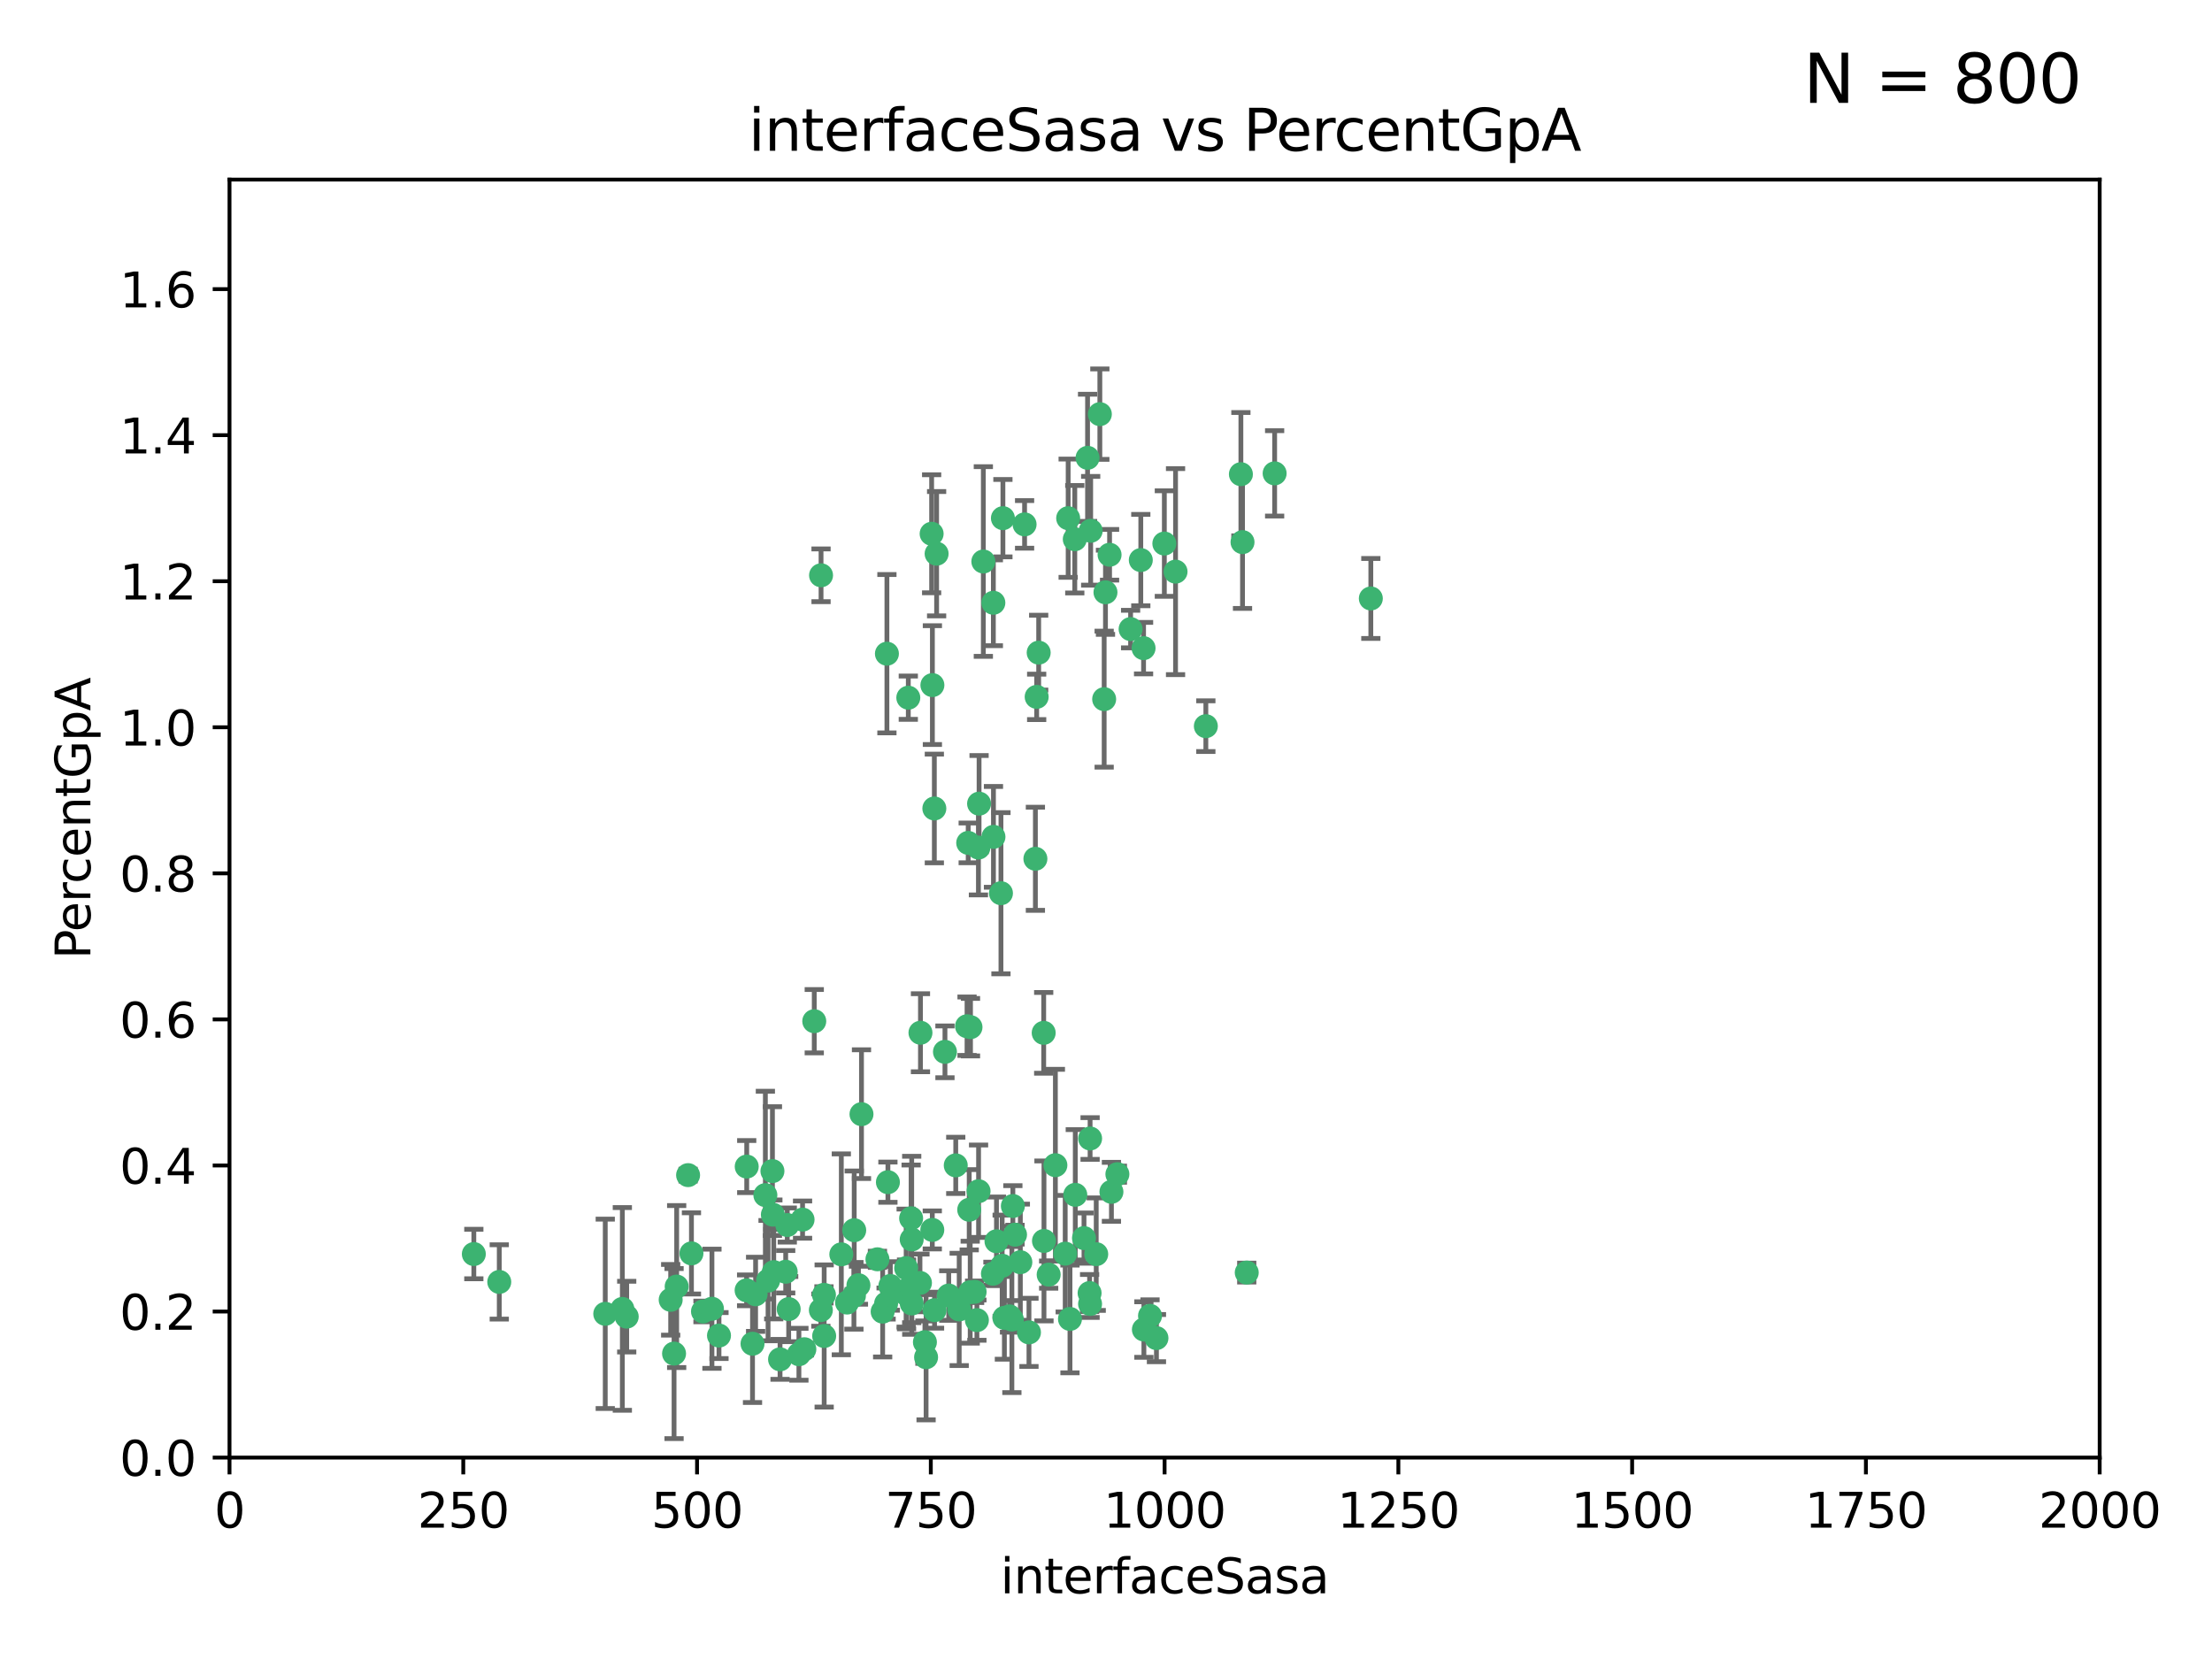 <?xml version="1.0" encoding="utf-8" standalone="no"?>
<!DOCTYPE svg PUBLIC "-//W3C//DTD SVG 1.1//EN"
  "http://www.w3.org/Graphics/SVG/1.1/DTD/svg11.dtd">
<svg xmlns:xlink="http://www.w3.org/1999/xlink" width="460.8pt" height="345.6pt" viewBox="0 0 460.8 345.6" xmlns="http://www.w3.org/2000/svg" version="1.1">
 <defs>
  <style type="text/css">*{stroke-linejoin: round; stroke-linecap: butt}</style>
 </defs>
 <g id="figure_1">
  <g id="patch_1">
   <path d="M 0 345.6 
L 460.8 345.6 
L 460.8 0 
L 0 0 
z
" style="fill: #ffffff"/>
  </g>
  <g id="axes_1">
   <g id="patch_2">
    <path d="M 47.81 303.64 
L 437.4 303.64 
L 437.4 37.411 
L 47.81 37.411 
z
" style="fill: #ffffff"/>
   </g>
   <g id="PathCollection_1">
    <defs>
     <path id="mabe2e0cc6d" d="M 0 1.118 
C 0.297 1.118 0.581 1 0.791 0.791 
C 1 0.581 1.118 0.297 1.118 0 
C 1.118 -0.297 1 -0.581 0.791 -0.791 
C 0.581 -1 0.297 -1.118 0 -1.118 
C -0.297 -1.118 -0.581 -1 -0.791 -0.791 
C -1 -0.581 -1.118 -0.297 -1.118 0 
C -1.118 0.297 -1 0.581 -0.791 0.791 
C -0.581 1 -0.297 1.118 0 1.118 
z
" style="stroke: #3cb371"/>
    </defs>
    <g clip-path="url(#p9035a8e7ca)">
     <use xlink:href="#mabe2e0cc6d" x="258.839" y="112.935" style="fill: #3cb371; stroke: #3cb371"/>
     <use xlink:href="#mabe2e0cc6d" x="235.526" y="131.048" style="fill: #3cb371; stroke: #3cb371"/>
     <use xlink:href="#mabe2e0cc6d" x="265.53" y="98.611" style="fill: #3cb371; stroke: #3cb371"/>
     <use xlink:href="#mabe2e0cc6d" x="231.145" y="115.568" style="fill: #3cb371; stroke: #3cb371"/>
     <use xlink:href="#mabe2e0cc6d" x="242.554" y="113.232" style="fill: #3cb371; stroke: #3cb371"/>
     <use xlink:href="#mabe2e0cc6d" x="208.925" y="107.943" style="fill: #3cb371; stroke: #3cb371"/>
     <use xlink:href="#mabe2e0cc6d" x="258.5" y="98.781" style="fill: #3cb371; stroke: #3cb371"/>
     <use xlink:href="#mabe2e0cc6d" x="163.676" y="264.927" style="fill: #3cb371; stroke: #3cb371"/>
     <use xlink:href="#mabe2e0cc6d" x="238.226" y="135.021" style="fill: #3cb371; stroke: #3cb371"/>
     <use xlink:href="#mabe2e0cc6d" x="244.888" y="119.082" style="fill: #3cb371; stroke: #3cb371"/>
     <use xlink:href="#mabe2e0cc6d" x="226.558" y="95.371" style="fill: #3cb371; stroke: #3cb371"/>
     <use xlink:href="#mabe2e0cc6d" x="251.201" y="151.274" style="fill: #3cb371; stroke: #3cb371"/>
     <use xlink:href="#mabe2e0cc6d" x="223.897" y="112.334" style="fill: #3cb371; stroke: #3cb371"/>
     <use xlink:href="#mabe2e0cc6d" x="230.29" y="123.385" style="fill: #3cb371; stroke: #3cb371"/>
     <use xlink:href="#mabe2e0cc6d" x="217.42" y="215.161" style="fill: #3cb371; stroke: #3cb371"/>
     <use xlink:href="#mabe2e0cc6d" x="222.518" y="107.949" style="fill: #3cb371; stroke: #3cb371"/>
     <use xlink:href="#mabe2e0cc6d" x="203.96" y="167.417" style="fill: #3cb371; stroke: #3cb371"/>
     <use xlink:href="#mabe2e0cc6d" x="229.119" y="86.272" style="fill: #3cb371; stroke: #3cb371"/>
     <use xlink:href="#mabe2e0cc6d" x="237.649" y="116.673" style="fill: #3cb371; stroke: #3cb371"/>
     <use xlink:href="#mabe2e0cc6d" x="259.72" y="265.1" style="fill: #3cb371; stroke: #3cb371"/>
     <use xlink:href="#mabe2e0cc6d" x="195.114" y="115.347" style="fill: #3cb371; stroke: #3cb371"/>
     <use xlink:href="#mabe2e0cc6d" x="203.825" y="176.562" style="fill: #3cb371; stroke: #3cb371"/>
     <use xlink:href="#mabe2e0cc6d" x="204.848" y="116.973" style="fill: #3cb371; stroke: #3cb371"/>
     <use xlink:href="#mabe2e0cc6d" x="213.44" y="109.239" style="fill: #3cb371; stroke: #3cb371"/>
     <use xlink:href="#mabe2e0cc6d" x="196.853" y="219.119" style="fill: #3cb371; stroke: #3cb371"/>
     <use xlink:href="#mabe2e0cc6d" x="285.569" y="124.669" style="fill: #3cb371; stroke: #3cb371"/>
     <use xlink:href="#mabe2e0cc6d" x="231.531" y="248.28" style="fill: #3cb371; stroke: #3cb371"/>
     <use xlink:href="#mabe2e0cc6d" x="215.957" y="145.171" style="fill: #3cb371; stroke: #3cb371"/>
     <use xlink:href="#mabe2e0cc6d" x="189.216" y="145.341" style="fill: #3cb371; stroke: #3cb371"/>
     <use xlink:href="#mabe2e0cc6d" x="194.641" y="168.419" style="fill: #3cb371; stroke: #3cb371"/>
     <use xlink:href="#mabe2e0cc6d" x="202.173" y="213.979" style="fill: #3cb371; stroke: #3cb371"/>
     <use xlink:href="#mabe2e0cc6d" x="191.75" y="215.139" style="fill: #3cb371; stroke: #3cb371"/>
     <use xlink:href="#mabe2e0cc6d" x="207.585" y="258.579" style="fill: #3cb371; stroke: #3cb371"/>
     <use xlink:href="#mabe2e0cc6d" x="208.518" y="186.072" style="fill: #3cb371; stroke: #3cb371"/>
     <use xlink:href="#mabe2e0cc6d" x="184.761" y="136.178" style="fill: #3cb371; stroke: #3cb371"/>
     <use xlink:href="#mabe2e0cc6d" x="206.936" y="125.569" style="fill: #3cb371; stroke: #3cb371"/>
     <use xlink:href="#mabe2e0cc6d" x="228.364" y="261.264" style="fill: #3cb371; stroke: #3cb371"/>
     <use xlink:href="#mabe2e0cc6d" x="194.076" y="111.192" style="fill: #3cb371; stroke: #3cb371"/>
     <use xlink:href="#mabe2e0cc6d" x="171.039" y="119.843" style="fill: #3cb371; stroke: #3cb371"/>
     <use xlink:href="#mabe2e0cc6d" x="194.235" y="142.72" style="fill: #3cb371; stroke: #3cb371"/>
     <use xlink:href="#mabe2e0cc6d" x="215.692" y="178.897" style="fill: #3cb371; stroke: #3cb371"/>
     <use xlink:href="#mabe2e0cc6d" x="194.683" y="272.937" style="fill: #3cb371; stroke: #3cb371"/>
     <use xlink:href="#mabe2e0cc6d" x="217.48" y="258.509" style="fill: #3cb371; stroke: #3cb371"/>
     <use xlink:href="#mabe2e0cc6d" x="230.017" y="145.644" style="fill: #3cb371; stroke: #3cb371"/>
     <use xlink:href="#mabe2e0cc6d" x="225.816" y="257.919" style="fill: #3cb371; stroke: #3cb371"/>
     <use xlink:href="#mabe2e0cc6d" x="212.558" y="262.94" style="fill: #3cb371; stroke: #3cb371"/>
     <use xlink:href="#mabe2e0cc6d" x="218.456" y="265.528" style="fill: #3cb371; stroke: #3cb371"/>
     <use xlink:href="#mabe2e0cc6d" x="185.474" y="267.891" style="fill: #3cb371; stroke: #3cb371"/>
     <use xlink:href="#mabe2e0cc6d" x="227.088" y="237.168" style="fill: #3cb371; stroke: #3cb371"/>
     <use xlink:href="#mabe2e0cc6d" x="239.57" y="274.113" style="fill: #3cb371; stroke: #3cb371"/>
     <use xlink:href="#mabe2e0cc6d" x="227.208" y="110.571" style="fill: #3cb371; stroke: #3cb371"/>
     <use xlink:href="#mabe2e0cc6d" x="224.002" y="248.904" style="fill: #3cb371; stroke: #3cb371"/>
     <use xlink:href="#mabe2e0cc6d" x="227.082" y="271.637" style="fill: #3cb371; stroke: #3cb371"/>
     <use xlink:href="#mabe2e0cc6d" x="201.453" y="213.781" style="fill: #3cb371; stroke: #3cb371"/>
     <use xlink:href="#mabe2e0cc6d" x="191.645" y="267.252" style="fill: #3cb371; stroke: #3cb371"/>
     <use xlink:href="#mabe2e0cc6d" x="222.896" y="274.76" style="fill: #3cb371; stroke: #3cb371"/>
     <use xlink:href="#mabe2e0cc6d" x="206.846" y="265.341" style="fill: #3cb371; stroke: #3cb371"/>
     <use xlink:href="#mabe2e0cc6d" x="211.448" y="257.205" style="fill: #3cb371; stroke: #3cb371"/>
     <use xlink:href="#mabe2e0cc6d" x="210.3" y="274.227" style="fill: #3cb371; stroke: #3cb371"/>
     <use xlink:href="#mabe2e0cc6d" x="221.902" y="261.162" style="fill: #3cb371; stroke: #3cb371"/>
     <use xlink:href="#mabe2e0cc6d" x="206.956" y="174.332" style="fill: #3cb371; stroke: #3cb371"/>
     <use xlink:href="#mabe2e0cc6d" x="203.506" y="275.005" style="fill: #3cb371; stroke: #3cb371"/>
     <use xlink:href="#mabe2e0cc6d" x="167.188" y="254.064" style="fill: #3cb371; stroke: #3cb371"/>
     <use xlink:href="#mabe2e0cc6d" x="238.294" y="276.968" style="fill: #3cb371; stroke: #3cb371"/>
     <use xlink:href="#mabe2e0cc6d" x="189.925" y="258.206" style="fill: #3cb371; stroke: #3cb371"/>
     <use xlink:href="#mabe2e0cc6d" x="210.998" y="251.235" style="fill: #3cb371; stroke: #3cb371"/>
     <use xlink:href="#mabe2e0cc6d" x="189.79" y="267.906" style="fill: #3cb371; stroke: #3cb371"/>
     <use xlink:href="#mabe2e0cc6d" x="216.376" y="135.958" style="fill: #3cb371; stroke: #3cb371"/>
     <use xlink:href="#mabe2e0cc6d" x="226.982" y="269.365" style="fill: #3cb371; stroke: #3cb371"/>
     <use xlink:href="#mabe2e0cc6d" x="169.625" y="212.733" style="fill: #3cb371; stroke: #3cb371"/>
     <use xlink:href="#mabe2e0cc6d" x="201.694" y="175.59" style="fill: #3cb371; stroke: #3cb371"/>
     <use xlink:href="#mabe2e0cc6d" x="240.91" y="278.753" style="fill: #3cb371; stroke: #3cb371"/>
     <use xlink:href="#mabe2e0cc6d" x="192.921" y="282.741" style="fill: #3cb371; stroke: #3cb371"/>
     <use xlink:href="#mabe2e0cc6d" x="214.352" y="277.56" style="fill: #3cb371; stroke: #3cb371"/>
     <use xlink:href="#mabe2e0cc6d" x="203.03" y="269.105" style="fill: #3cb371; stroke: #3cb371"/>
     <use xlink:href="#mabe2e0cc6d" x="210.795" y="274.884" style="fill: #3cb371; stroke: #3cb371"/>
     <use xlink:href="#mabe2e0cc6d" x="179.464" y="232.101" style="fill: #3cb371; stroke: #3cb371"/>
     <use xlink:href="#mabe2e0cc6d" x="164.297" y="272.711" style="fill: #3cb371; stroke: #3cb371"/>
     <use xlink:href="#mabe2e0cc6d" x="188.849" y="269.641" style="fill: #3cb371; stroke: #3cb371"/>
     <use xlink:href="#mabe2e0cc6d" x="192.677" y="279.595" style="fill: #3cb371; stroke: #3cb371"/>
     <use xlink:href="#mabe2e0cc6d" x="177.888" y="269.942" style="fill: #3cb371; stroke: #3cb371"/>
     <use xlink:href="#mabe2e0cc6d" x="184.591" y="271.551" style="fill: #3cb371; stroke: #3cb371"/>
     <use xlink:href="#mabe2e0cc6d" x="140.963" y="268.012" style="fill: #3cb371; stroke: #3cb371"/>
     <use xlink:href="#mabe2e0cc6d" x="183.872" y="273.238" style="fill: #3cb371; stroke: #3cb371"/>
     <use xlink:href="#mabe2e0cc6d" x="209.233" y="274.527" style="fill: #3cb371; stroke: #3cb371"/>
     <use xlink:href="#mabe2e0cc6d" x="203.854" y="248.151" style="fill: #3cb371; stroke: #3cb371"/>
     <use xlink:href="#mabe2e0cc6d" x="166.427" y="282.115" style="fill: #3cb371; stroke: #3cb371"/>
     <use xlink:href="#mabe2e0cc6d" x="140.419" y="281.976" style="fill: #3cb371; stroke: #3cb371"/>
     <use xlink:href="#mabe2e0cc6d" x="189.936" y="271.541" style="fill: #3cb371; stroke: #3cb371"/>
     <use xlink:href="#mabe2e0cc6d" x="171.645" y="269.743" style="fill: #3cb371; stroke: #3cb371"/>
     <use xlink:href="#mabe2e0cc6d" x="139.714" y="270.774" style="fill: #3cb371; stroke: #3cb371"/>
     <use xlink:href="#mabe2e0cc6d" x="197.639" y="269.884" style="fill: #3cb371; stroke: #3cb371"/>
     <use xlink:href="#mabe2e0cc6d" x="164.005" y="255.193" style="fill: #3cb371; stroke: #3cb371"/>
     <use xlink:href="#mabe2e0cc6d" x="189.804" y="253.791" style="fill: #3cb371; stroke: #3cb371"/>
     <use xlink:href="#mabe2e0cc6d" x="208.769" y="263.681" style="fill: #3cb371; stroke: #3cb371"/>
     <use xlink:href="#mabe2e0cc6d" x="155.532" y="268.8" style="fill: #3cb371; stroke: #3cb371"/>
     <use xlink:href="#mabe2e0cc6d" x="188.771" y="264.163" style="fill: #3cb371; stroke: #3cb371"/>
     <use xlink:href="#mabe2e0cc6d" x="201.905" y="252.015" style="fill: #3cb371; stroke: #3cb371"/>
     <use xlink:href="#mabe2e0cc6d" x="161.183" y="265.008" style="fill: #3cb371; stroke: #3cb371"/>
     <use xlink:href="#mabe2e0cc6d" x="219.857" y="242.731" style="fill: #3cb371; stroke: #3cb371"/>
     <use xlink:href="#mabe2e0cc6d" x="155.555" y="243.018" style="fill: #3cb371; stroke: #3cb371"/>
     <use xlink:href="#mabe2e0cc6d" x="171" y="272.918" style="fill: #3cb371; stroke: #3cb371"/>
     <use xlink:href="#mabe2e0cc6d" x="175.262" y="261.303" style="fill: #3cb371; stroke: #3cb371"/>
     <use xlink:href="#mabe2e0cc6d" x="232.774" y="244.603" style="fill: #3cb371; stroke: #3cb371"/>
     <use xlink:href="#mabe2e0cc6d" x="182.787" y="262.333" style="fill: #3cb371; stroke: #3cb371"/>
     <use xlink:href="#mabe2e0cc6d" x="98.708" y="261.239" style="fill: #3cb371; stroke: #3cb371"/>
     <use xlink:href="#mabe2e0cc6d" x="177.949" y="256.279" style="fill: #3cb371; stroke: #3cb371"/>
     <use xlink:href="#mabe2e0cc6d" x="159.441" y="248.965" style="fill: #3cb371; stroke: #3cb371"/>
     <use xlink:href="#mabe2e0cc6d" x="162.498" y="283.176" style="fill: #3cb371; stroke: #3cb371"/>
     <use xlink:href="#mabe2e0cc6d" x="161.001" y="253.038" style="fill: #3cb371; stroke: #3cb371"/>
     <use xlink:href="#mabe2e0cc6d" x="167.562" y="281.067" style="fill: #3cb371; stroke: #3cb371"/>
     <use xlink:href="#mabe2e0cc6d" x="130.557" y="274.277" style="fill: #3cb371; stroke: #3cb371"/>
     <use xlink:href="#mabe2e0cc6d" x="199.818" y="272.775" style="fill: #3cb371; stroke: #3cb371"/>
     <use xlink:href="#mabe2e0cc6d" x="143.341" y="244.8" style="fill: #3cb371; stroke: #3cb371"/>
     <use xlink:href="#mabe2e0cc6d" x="149.779" y="278.221" style="fill: #3cb371; stroke: #3cb371"/>
     <use xlink:href="#mabe2e0cc6d" x="184.969" y="246.271" style="fill: #3cb371; stroke: #3cb371"/>
     <use xlink:href="#mabe2e0cc6d" x="156.763" y="279.925" style="fill: #3cb371; stroke: #3cb371"/>
     <use xlink:href="#mabe2e0cc6d" x="126.086" y="273.694" style="fill: #3cb371; stroke: #3cb371"/>
     <use xlink:href="#mabe2e0cc6d" x="194.214" y="256.212" style="fill: #3cb371; stroke: #3cb371"/>
     <use xlink:href="#mabe2e0cc6d" x="144.041" y="261.105" style="fill: #3cb371; stroke: #3cb371"/>
     <use xlink:href="#mabe2e0cc6d" x="176.457" y="271.345" style="fill: #3cb371; stroke: #3cb371"/>
     <use xlink:href="#mabe2e0cc6d" x="146.444" y="273.201" style="fill: #3cb371; stroke: #3cb371"/>
     <use xlink:href="#mabe2e0cc6d" x="148.311" y="272.638" style="fill: #3cb371; stroke: #3cb371"/>
     <use xlink:href="#mabe2e0cc6d" x="178.829" y="267.733" style="fill: #3cb371; stroke: #3cb371"/>
     <use xlink:href="#mabe2e0cc6d" x="171.69" y="278.312" style="fill: #3cb371; stroke: #3cb371"/>
     <use xlink:href="#mabe2e0cc6d" x="199.101" y="242.769" style="fill: #3cb371; stroke: #3cb371"/>
     <use xlink:href="#mabe2e0cc6d" x="160.002" y="266.777" style="fill: #3cb371; stroke: #3cb371"/>
     <use xlink:href="#mabe2e0cc6d" x="202.111" y="269.186" style="fill: #3cb371; stroke: #3cb371"/>
     <use xlink:href="#mabe2e0cc6d" x="160.912" y="243.962" style="fill: #3cb371; stroke: #3cb371"/>
     <use xlink:href="#mabe2e0cc6d" x="129.645" y="272.673" style="fill: #3cb371; stroke: #3cb371"/>
     <use xlink:href="#mabe2e0cc6d" x="157.406" y="269.626" style="fill: #3cb371; stroke: #3cb371"/>
     <use xlink:href="#mabe2e0cc6d" x="104.006" y="267.05" style="fill: #3cb371; stroke: #3cb371"/>
    </g>
   </g>
   <g id="matplotlib.axis_1">
    <g id="xtick_1">
     <g id="line2d_1">
      <defs>
       <path id="m7e7107367c" d="M 0 0 
L 0 3.5 
" style="stroke: #000000; stroke-width: 0.8"/>
      </defs>
      <g>
       <use xlink:href="#m7e7107367c" x="47.81" y="303.64" style="stroke: #000000; stroke-width: 0.8"/>
      </g>
     </g>
     <g id="text_1">
      <!-- 0 -->
      <g transform="translate(44.629 318.238)scale(0.1 -0.1)">
       <defs>
        <path id="DejaVuSans-30" d="M 2034 4250 
Q 1547 4250 1301 3770 
Q 1056 3291 1056 2328 
Q 1056 1369 1301 889 
Q 1547 409 2034 409 
Q 2525 409 2770 889 
Q 3016 1369 3016 2328 
Q 3016 3291 2770 3770 
Q 2525 4250 2034 4250 
z
M 2034 4750 
Q 2819 4750 3233 4129 
Q 3647 3509 3647 2328 
Q 3647 1150 3233 529 
Q 2819 -91 2034 -91 
Q 1250 -91 836 529 
Q 422 1150 422 2328 
Q 422 3509 836 4129 
Q 1250 4750 2034 4750 
z
" transform="scale(0.016)"/>
       </defs>
       <use xlink:href="#DejaVuSans-30"/>
      </g>
     </g>
    </g>
    <g id="xtick_2">
     <g id="line2d_2">
      <g>
       <use xlink:href="#m7e7107367c" x="96.509" y="303.64" style="stroke: #000000; stroke-width: 0.8"/>
      </g>
     </g>
     <g id="text_2">
      <!-- 250 -->
      <g transform="translate(86.965 318.238)scale(0.1 -0.1)">
       <defs>
        <path id="DejaVuSans-32" d="M 1228 531 
L 3431 531 
L 3431 0 
L 469 0 
L 469 531 
Q 828 903 1448 1529 
Q 2069 2156 2228 2338 
Q 2531 2678 2651 2914 
Q 2772 3150 2772 3378 
Q 2772 3750 2511 3984 
Q 2250 4219 1831 4219 
Q 1534 4219 1204 4116 
Q 875 4013 500 3803 
L 500 4441 
Q 881 4594 1212 4672 
Q 1544 4750 1819 4750 
Q 2544 4750 2975 4387 
Q 3406 4025 3406 3419 
Q 3406 3131 3298 2873 
Q 3191 2616 2906 2266 
Q 2828 2175 2409 1742 
Q 1991 1309 1228 531 
z
" transform="scale(0.016)"/>
        <path id="DejaVuSans-35" d="M 691 4666 
L 3169 4666 
L 3169 4134 
L 1269 4134 
L 1269 2991 
Q 1406 3038 1543 3061 
Q 1681 3084 1819 3084 
Q 2600 3084 3056 2656 
Q 3513 2228 3513 1497 
Q 3513 744 3044 326 
Q 2575 -91 1722 -91 
Q 1428 -91 1123 -41 
Q 819 9 494 109 
L 494 744 
Q 775 591 1075 516 
Q 1375 441 1709 441 
Q 2250 441 2565 725 
Q 2881 1009 2881 1497 
Q 2881 1984 2565 2268 
Q 2250 2553 1709 2553 
Q 1456 2553 1204 2497 
Q 953 2441 691 2322 
L 691 4666 
z
" transform="scale(0.016)"/>
       </defs>
       <use xlink:href="#DejaVuSans-32"/>
       <use xlink:href="#DejaVuSans-35" x="63.623"/>
       <use xlink:href="#DejaVuSans-30" x="127.246"/>
      </g>
     </g>
    </g>
    <g id="xtick_3">
     <g id="line2d_3">
      <g>
       <use xlink:href="#m7e7107367c" x="145.208" y="303.64" style="stroke: #000000; stroke-width: 0.8"/>
      </g>
     </g>
     <g id="text_3">
      <!-- 500 -->
      <g transform="translate(135.664 318.238)scale(0.1 -0.1)">
       <use xlink:href="#DejaVuSans-35"/>
       <use xlink:href="#DejaVuSans-30" x="63.623"/>
       <use xlink:href="#DejaVuSans-30" x="127.246"/>
      </g>
     </g>
    </g>
    <g id="xtick_4">
     <g id="line2d_4">
      <g>
       <use xlink:href="#m7e7107367c" x="193.906" y="303.64" style="stroke: #000000; stroke-width: 0.8"/>
      </g>
     </g>
     <g id="text_4">
      <!-- 750 -->
      <g transform="translate(184.363 318.238)scale(0.1 -0.1)">
       <defs>
        <path id="DejaVuSans-37" d="M 525 4666 
L 3525 4666 
L 3525 4397 
L 1831 0 
L 1172 0 
L 2766 4134 
L 525 4134 
L 525 4666 
z
" transform="scale(0.016)"/>
       </defs>
       <use xlink:href="#DejaVuSans-37"/>
       <use xlink:href="#DejaVuSans-35" x="63.623"/>
       <use xlink:href="#DejaVuSans-30" x="127.246"/>
      </g>
     </g>
    </g>
    <g id="xtick_5">
     <g id="line2d_5">
      <g>
       <use xlink:href="#m7e7107367c" x="242.605" y="303.64" style="stroke: #000000; stroke-width: 0.8"/>
      </g>
     </g>
     <g id="text_5">
      <!-- 1000 -->
      <g transform="translate(229.88 318.238)scale(0.1 -0.1)">
       <defs>
        <path id="DejaVuSans-31" d="M 794 531 
L 1825 531 
L 1825 4091 
L 703 3866 
L 703 4441 
L 1819 4666 
L 2450 4666 
L 2450 531 
L 3481 531 
L 3481 0 
L 794 0 
L 794 531 
z
" transform="scale(0.016)"/>
       </defs>
       <use xlink:href="#DejaVuSans-31"/>
       <use xlink:href="#DejaVuSans-30" x="63.623"/>
       <use xlink:href="#DejaVuSans-30" x="127.246"/>
       <use xlink:href="#DejaVuSans-30" x="190.869"/>
      </g>
     </g>
    </g>
    <g id="xtick_6">
     <g id="line2d_6">
      <g>
       <use xlink:href="#m7e7107367c" x="291.304" y="303.64" style="stroke: #000000; stroke-width: 0.8"/>
      </g>
     </g>
     <g id="text_6">
      <!-- 1250 -->
      <g transform="translate(278.579 318.238)scale(0.1 -0.1)">
       <use xlink:href="#DejaVuSans-31"/>
       <use xlink:href="#DejaVuSans-32" x="63.623"/>
       <use xlink:href="#DejaVuSans-35" x="127.246"/>
       <use xlink:href="#DejaVuSans-30" x="190.869"/>
      </g>
     </g>
    </g>
    <g id="xtick_7">
     <g id="line2d_7">
      <g>
       <use xlink:href="#m7e7107367c" x="340.002" y="303.64" style="stroke: #000000; stroke-width: 0.8"/>
      </g>
     </g>
     <g id="text_7">
      <!-- 1500 -->
      <g transform="translate(327.277 318.238)scale(0.1 -0.1)">
       <use xlink:href="#DejaVuSans-31"/>
       <use xlink:href="#DejaVuSans-35" x="63.623"/>
       <use xlink:href="#DejaVuSans-30" x="127.246"/>
       <use xlink:href="#DejaVuSans-30" x="190.869"/>
      </g>
     </g>
    </g>
    <g id="xtick_8">
     <g id="line2d_8">
      <g>
       <use xlink:href="#m7e7107367c" x="388.701" y="303.64" style="stroke: #000000; stroke-width: 0.8"/>
      </g>
     </g>
     <g id="text_8">
      <!-- 1750 -->
      <g transform="translate(375.976 318.238)scale(0.1 -0.1)">
       <use xlink:href="#DejaVuSans-31"/>
       <use xlink:href="#DejaVuSans-37" x="63.623"/>
       <use xlink:href="#DejaVuSans-35" x="127.246"/>
       <use xlink:href="#DejaVuSans-30" x="190.869"/>
      </g>
     </g>
    </g>
    <g id="xtick_9">
     <g id="line2d_9">
      <g>
       <use xlink:href="#m7e7107367c" x="437.4" y="303.64" style="stroke: #000000; stroke-width: 0.8"/>
      </g>
     </g>
     <g id="text_9">
      <!-- 2000 -->
      <g transform="translate(424.675 318.238)scale(0.1 -0.1)">
       <use xlink:href="#DejaVuSans-32"/>
       <use xlink:href="#DejaVuSans-30" x="63.623"/>
       <use xlink:href="#DejaVuSans-30" x="127.246"/>
       <use xlink:href="#DejaVuSans-30" x="190.869"/>
      </g>
     </g>
    </g>
    <g id="text_10">
     <!-- interfaceSasa -->
     <g transform="translate(208.398 331.917)scale(0.1 -0.1)">
      <defs>
       <path id="DejaVuSans-69" d="M 603 3500 
L 1178 3500 
L 1178 0 
L 603 0 
L 603 3500 
z
M 603 4863 
L 1178 4863 
L 1178 4134 
L 603 4134 
L 603 4863 
z
" transform="scale(0.016)"/>
       <path id="DejaVuSans-6e" d="M 3513 2113 
L 3513 0 
L 2938 0 
L 2938 2094 
Q 2938 2591 2744 2837 
Q 2550 3084 2163 3084 
Q 1697 3084 1428 2787 
Q 1159 2491 1159 1978 
L 1159 0 
L 581 0 
L 581 3500 
L 1159 3500 
L 1159 2956 
Q 1366 3272 1645 3428 
Q 1925 3584 2291 3584 
Q 2894 3584 3203 3211 
Q 3513 2838 3513 2113 
z
" transform="scale(0.016)"/>
       <path id="DejaVuSans-74" d="M 1172 4494 
L 1172 3500 
L 2356 3500 
L 2356 3053 
L 1172 3053 
L 1172 1153 
Q 1172 725 1289 603 
Q 1406 481 1766 481 
L 2356 481 
L 2356 0 
L 1766 0 
Q 1100 0 847 248 
Q 594 497 594 1153 
L 594 3053 
L 172 3053 
L 172 3500 
L 594 3500 
L 594 4494 
L 1172 4494 
z
" transform="scale(0.016)"/>
       <path id="DejaVuSans-65" d="M 3597 1894 
L 3597 1613 
L 953 1613 
Q 991 1019 1311 708 
Q 1631 397 2203 397 
Q 2534 397 2845 478 
Q 3156 559 3463 722 
L 3463 178 
Q 3153 47 2828 -22 
Q 2503 -91 2169 -91 
Q 1331 -91 842 396 
Q 353 884 353 1716 
Q 353 2575 817 3079 
Q 1281 3584 2069 3584 
Q 2775 3584 3186 3129 
Q 3597 2675 3597 1894 
z
M 3022 2063 
Q 3016 2534 2758 2815 
Q 2500 3097 2075 3097 
Q 1594 3097 1305 2825 
Q 1016 2553 972 2059 
L 3022 2063 
z
" transform="scale(0.016)"/>
       <path id="DejaVuSans-72" d="M 2631 2963 
Q 2534 3019 2420 3045 
Q 2306 3072 2169 3072 
Q 1681 3072 1420 2755 
Q 1159 2438 1159 1844 
L 1159 0 
L 581 0 
L 581 3500 
L 1159 3500 
L 1159 2956 
Q 1341 3275 1631 3429 
Q 1922 3584 2338 3584 
Q 2397 3584 2469 3576 
Q 2541 3569 2628 3553 
L 2631 2963 
z
" transform="scale(0.016)"/>
       <path id="DejaVuSans-66" d="M 2375 4863 
L 2375 4384 
L 1825 4384 
Q 1516 4384 1395 4259 
Q 1275 4134 1275 3809 
L 1275 3500 
L 2222 3500 
L 2222 3053 
L 1275 3053 
L 1275 0 
L 697 0 
L 697 3053 
L 147 3053 
L 147 3500 
L 697 3500 
L 697 3744 
Q 697 4328 969 4595 
Q 1241 4863 1831 4863 
L 2375 4863 
z
" transform="scale(0.016)"/>
       <path id="DejaVuSans-61" d="M 2194 1759 
Q 1497 1759 1228 1600 
Q 959 1441 959 1056 
Q 959 750 1161 570 
Q 1363 391 1709 391 
Q 2188 391 2477 730 
Q 2766 1069 2766 1631 
L 2766 1759 
L 2194 1759 
z
M 3341 1997 
L 3341 0 
L 2766 0 
L 2766 531 
Q 2569 213 2275 61 
Q 1981 -91 1556 -91 
Q 1019 -91 701 211 
Q 384 513 384 1019 
Q 384 1609 779 1909 
Q 1175 2209 1959 2209 
L 2766 2209 
L 2766 2266 
Q 2766 2663 2505 2880 
Q 2244 3097 1772 3097 
Q 1472 3097 1187 3025 
Q 903 2953 641 2809 
L 641 3341 
Q 956 3463 1253 3523 
Q 1550 3584 1831 3584 
Q 2591 3584 2966 3190 
Q 3341 2797 3341 1997 
z
" transform="scale(0.016)"/>
       <path id="DejaVuSans-63" d="M 3122 3366 
L 3122 2828 
Q 2878 2963 2633 3030 
Q 2388 3097 2138 3097 
Q 1578 3097 1268 2742 
Q 959 2388 959 1747 
Q 959 1106 1268 751 
Q 1578 397 2138 397 
Q 2388 397 2633 464 
Q 2878 531 3122 666 
L 3122 134 
Q 2881 22 2623 -34 
Q 2366 -91 2075 -91 
Q 1284 -91 818 406 
Q 353 903 353 1747 
Q 353 2603 823 3093 
Q 1294 3584 2113 3584 
Q 2378 3584 2631 3529 
Q 2884 3475 3122 3366 
z
" transform="scale(0.016)"/>
       <path id="DejaVuSans-53" d="M 3425 4513 
L 3425 3897 
Q 3066 4069 2747 4153 
Q 2428 4238 2131 4238 
Q 1616 4238 1336 4038 
Q 1056 3838 1056 3469 
Q 1056 3159 1242 3001 
Q 1428 2844 1947 2747 
L 2328 2669 
Q 3034 2534 3370 2195 
Q 3706 1856 3706 1288 
Q 3706 609 3251 259 
Q 2797 -91 1919 -91 
Q 1588 -91 1214 -16 
Q 841 59 441 206 
L 441 856 
Q 825 641 1194 531 
Q 1563 422 1919 422 
Q 2459 422 2753 634 
Q 3047 847 3047 1241 
Q 3047 1584 2836 1778 
Q 2625 1972 2144 2069 
L 1759 2144 
Q 1053 2284 737 2584 
Q 422 2884 422 3419 
Q 422 4038 858 4394 
Q 1294 4750 2059 4750 
Q 2388 4750 2728 4690 
Q 3069 4631 3425 4513 
z
" transform="scale(0.016)"/>
       <path id="DejaVuSans-73" d="M 2834 3397 
L 2834 2853 
Q 2591 2978 2328 3040 
Q 2066 3103 1784 3103 
Q 1356 3103 1142 2972 
Q 928 2841 928 2578 
Q 928 2378 1081 2264 
Q 1234 2150 1697 2047 
L 1894 2003 
Q 2506 1872 2764 1633 
Q 3022 1394 3022 966 
Q 3022 478 2636 193 
Q 2250 -91 1575 -91 
Q 1294 -91 989 -36 
Q 684 19 347 128 
L 347 722 
Q 666 556 975 473 
Q 1284 391 1588 391 
Q 1994 391 2212 530 
Q 2431 669 2431 922 
Q 2431 1156 2273 1281 
Q 2116 1406 1581 1522 
L 1381 1569 
Q 847 1681 609 1914 
Q 372 2147 372 2553 
Q 372 3047 722 3315 
Q 1072 3584 1716 3584 
Q 2034 3584 2315 3537 
Q 2597 3491 2834 3397 
z
" transform="scale(0.016)"/>
      </defs>
      <use xlink:href="#DejaVuSans-69"/>
      <use xlink:href="#DejaVuSans-6e" x="27.783"/>
      <use xlink:href="#DejaVuSans-74" x="91.162"/>
      <use xlink:href="#DejaVuSans-65" x="130.371"/>
      <use xlink:href="#DejaVuSans-72" x="191.895"/>
      <use xlink:href="#DejaVuSans-66" x="233.008"/>
      <use xlink:href="#DejaVuSans-61" x="268.213"/>
      <use xlink:href="#DejaVuSans-63" x="329.492"/>
      <use xlink:href="#DejaVuSans-65" x="384.473"/>
      <use xlink:href="#DejaVuSans-53" x="445.996"/>
      <use xlink:href="#DejaVuSans-61" x="509.473"/>
      <use xlink:href="#DejaVuSans-73" x="570.752"/>
      <use xlink:href="#DejaVuSans-61" x="622.852"/>
     </g>
    </g>
   </g>
   <g id="matplotlib.axis_2">
    <g id="ytick_1">
     <g id="line2d_10">
      <defs>
       <path id="m273fdfe438" d="M 0 0 
L -3.5 0 
" style="stroke: #000000; stroke-width: 0.8"/>
      </defs>
      <g>
       <use xlink:href="#m273fdfe438" x="47.81" y="303.64" style="stroke: #000000; stroke-width: 0.8"/>
      </g>
     </g>
     <g id="text_11">
      <!-- 0.0 -->
      <g transform="translate(24.907 307.439)scale(0.1 -0.1)">
       <defs>
        <path id="DejaVuSans-2e" d="M 684 794 
L 1344 794 
L 1344 0 
L 684 0 
L 684 794 
z
" transform="scale(0.016)"/>
       </defs>
       <use xlink:href="#DejaVuSans-30"/>
       <use xlink:href="#DejaVuSans-2e" x="63.623"/>
       <use xlink:href="#DejaVuSans-30" x="95.41"/>
      </g>
     </g>
    </g>
    <g id="ytick_2">
     <g id="line2d_11">
      <g>
       <use xlink:href="#m273fdfe438" x="47.81" y="273.214" style="stroke: #000000; stroke-width: 0.8"/>
      </g>
     </g>
     <g id="text_12">
      <!-- 0.2 -->
      <g transform="translate(24.907 277.013)scale(0.1 -0.1)">
       <use xlink:href="#DejaVuSans-30"/>
       <use xlink:href="#DejaVuSans-2e" x="63.623"/>
       <use xlink:href="#DejaVuSans-32" x="95.41"/>
      </g>
     </g>
    </g>
    <g id="ytick_3">
     <g id="line2d_12">
      <g>
       <use xlink:href="#m273fdfe438" x="47.81" y="242.788" style="stroke: #000000; stroke-width: 0.8"/>
      </g>
     </g>
     <g id="text_13">
      <!-- 0.4 -->
      <g transform="translate(24.907 246.587)scale(0.1 -0.1)">
       <defs>
        <path id="DejaVuSans-34" d="M 2419 4116 
L 825 1625 
L 2419 1625 
L 2419 4116 
z
M 2253 4666 
L 3047 4666 
L 3047 1625 
L 3713 1625 
L 3713 1100 
L 3047 1100 
L 3047 0 
L 2419 0 
L 2419 1100 
L 313 1100 
L 313 1709 
L 2253 4666 
z
" transform="scale(0.016)"/>
       </defs>
       <use xlink:href="#DejaVuSans-30"/>
       <use xlink:href="#DejaVuSans-2e" x="63.623"/>
       <use xlink:href="#DejaVuSans-34" x="95.41"/>
      </g>
     </g>
    </g>
    <g id="ytick_4">
     <g id="line2d_13">
      <g>
       <use xlink:href="#m273fdfe438" x="47.81" y="212.362" style="stroke: #000000; stroke-width: 0.8"/>
      </g>
     </g>
     <g id="text_14">
      <!-- 0.6 -->
      <g transform="translate(24.907 216.161)scale(0.1 -0.1)">
       <defs>
        <path id="DejaVuSans-36" d="M 2113 2584 
Q 1688 2584 1439 2293 
Q 1191 2003 1191 1497 
Q 1191 994 1439 701 
Q 1688 409 2113 409 
Q 2538 409 2786 701 
Q 3034 994 3034 1497 
Q 3034 2003 2786 2293 
Q 2538 2584 2113 2584 
z
M 3366 4563 
L 3366 3988 
Q 3128 4100 2886 4159 
Q 2644 4219 2406 4219 
Q 1781 4219 1451 3797 
Q 1122 3375 1075 2522 
Q 1259 2794 1537 2939 
Q 1816 3084 2150 3084 
Q 2853 3084 3261 2657 
Q 3669 2231 3669 1497 
Q 3669 778 3244 343 
Q 2819 -91 2113 -91 
Q 1303 -91 875 529 
Q 447 1150 447 2328 
Q 447 3434 972 4092 
Q 1497 4750 2381 4750 
Q 2619 4750 2861 4703 
Q 3103 4656 3366 4563 
z
" transform="scale(0.016)"/>
       </defs>
       <use xlink:href="#DejaVuSans-30"/>
       <use xlink:href="#DejaVuSans-2e" x="63.623"/>
       <use xlink:href="#DejaVuSans-36" x="95.41"/>
      </g>
     </g>
    </g>
    <g id="ytick_5">
     <g id="line2d_14">
      <g>
       <use xlink:href="#m273fdfe438" x="47.81" y="181.935" style="stroke: #000000; stroke-width: 0.8"/>
      </g>
     </g>
     <g id="text_15">
      <!-- 0.8 -->
      <g transform="translate(24.907 185.735)scale(0.1 -0.1)">
       <defs>
        <path id="DejaVuSans-38" d="M 2034 2216 
Q 1584 2216 1326 1975 
Q 1069 1734 1069 1313 
Q 1069 891 1326 650 
Q 1584 409 2034 409 
Q 2484 409 2743 651 
Q 3003 894 3003 1313 
Q 3003 1734 2745 1975 
Q 2488 2216 2034 2216 
z
M 1403 2484 
Q 997 2584 770 2862 
Q 544 3141 544 3541 
Q 544 4100 942 4425 
Q 1341 4750 2034 4750 
Q 2731 4750 3128 4425 
Q 3525 4100 3525 3541 
Q 3525 3141 3298 2862 
Q 3072 2584 2669 2484 
Q 3125 2378 3379 2068 
Q 3634 1759 3634 1313 
Q 3634 634 3220 271 
Q 2806 -91 2034 -91 
Q 1263 -91 848 271 
Q 434 634 434 1313 
Q 434 1759 690 2068 
Q 947 2378 1403 2484 
z
M 1172 3481 
Q 1172 3119 1398 2916 
Q 1625 2713 2034 2713 
Q 2441 2713 2670 2916 
Q 2900 3119 2900 3481 
Q 2900 3844 2670 4047 
Q 2441 4250 2034 4250 
Q 1625 4250 1398 4047 
Q 1172 3844 1172 3481 
z
" transform="scale(0.016)"/>
       </defs>
       <use xlink:href="#DejaVuSans-30"/>
       <use xlink:href="#DejaVuSans-2e" x="63.623"/>
       <use xlink:href="#DejaVuSans-38" x="95.41"/>
      </g>
     </g>
    </g>
    <g id="ytick_6">
     <g id="line2d_15">
      <g>
       <use xlink:href="#m273fdfe438" x="47.81" y="151.509" style="stroke: #000000; stroke-width: 0.8"/>
      </g>
     </g>
     <g id="text_16">
      <!-- 1.0 -->
      <g transform="translate(24.907 155.308)scale(0.1 -0.1)">
       <use xlink:href="#DejaVuSans-31"/>
       <use xlink:href="#DejaVuSans-2e" x="63.623"/>
       <use xlink:href="#DejaVuSans-30" x="95.41"/>
      </g>
     </g>
    </g>
    <g id="ytick_7">
     <g id="line2d_16">
      <g>
       <use xlink:href="#m273fdfe438" x="47.81" y="121.083" style="stroke: #000000; stroke-width: 0.8"/>
      </g>
     </g>
     <g id="text_17">
      <!-- 1.2 -->
      <g transform="translate(24.907 124.882)scale(0.1 -0.1)">
       <use xlink:href="#DejaVuSans-31"/>
       <use xlink:href="#DejaVuSans-2e" x="63.623"/>
       <use xlink:href="#DejaVuSans-32" x="95.41"/>
      </g>
     </g>
    </g>
    <g id="ytick_8">
     <g id="line2d_17">
      <g>
       <use xlink:href="#m273fdfe438" x="47.81" y="90.657" style="stroke: #000000; stroke-width: 0.8"/>
      </g>
     </g>
     <g id="text_18">
      <!-- 1.4 -->
      <g transform="translate(24.907 94.456)scale(0.1 -0.1)">
       <use xlink:href="#DejaVuSans-31"/>
       <use xlink:href="#DejaVuSans-2e" x="63.623"/>
       <use xlink:href="#DejaVuSans-34" x="95.41"/>
      </g>
     </g>
    </g>
    <g id="ytick_9">
     <g id="line2d_18">
      <g>
       <use xlink:href="#m273fdfe438" x="47.81" y="60.231" style="stroke: #000000; stroke-width: 0.8"/>
      </g>
     </g>
     <g id="text_19">
      <!-- 1.6 -->
      <g transform="translate(24.907 64.03)scale(0.1 -0.1)">
       <use xlink:href="#DejaVuSans-31"/>
       <use xlink:href="#DejaVuSans-2e" x="63.623"/>
       <use xlink:href="#DejaVuSans-36" x="95.41"/>
      </g>
     </g>
    </g>
    <g id="text_20">
     <!-- PercentGpA -->
     <g transform="translate(18.827 199.802)rotate(-90)scale(0.1 -0.1)">
      <defs>
       <path id="DejaVuSans-50" d="M 1259 4147 
L 1259 2394 
L 2053 2394 
Q 2494 2394 2734 2622 
Q 2975 2850 2975 3272 
Q 2975 3691 2734 3919 
Q 2494 4147 2053 4147 
L 1259 4147 
z
M 628 4666 
L 2053 4666 
Q 2838 4666 3239 4311 
Q 3641 3956 3641 3272 
Q 3641 2581 3239 2228 
Q 2838 1875 2053 1875 
L 1259 1875 
L 1259 0 
L 628 0 
L 628 4666 
z
" transform="scale(0.016)"/>
       <path id="DejaVuSans-47" d="M 3809 666 
L 3809 1919 
L 2778 1919 
L 2778 2438 
L 4434 2438 
L 4434 434 
Q 4069 175 3628 42 
Q 3188 -91 2688 -91 
Q 1594 -91 976 548 
Q 359 1188 359 2328 
Q 359 3472 976 4111 
Q 1594 4750 2688 4750 
Q 3144 4750 3555 4637 
Q 3966 4525 4313 4306 
L 4313 3634 
Q 3963 3931 3569 4081 
Q 3175 4231 2741 4231 
Q 1884 4231 1454 3753 
Q 1025 3275 1025 2328 
Q 1025 1384 1454 906 
Q 1884 428 2741 428 
Q 3075 428 3337 486 
Q 3600 544 3809 666 
z
" transform="scale(0.016)"/>
       <path id="DejaVuSans-70" d="M 1159 525 
L 1159 -1331 
L 581 -1331 
L 581 3500 
L 1159 3500 
L 1159 2969 
Q 1341 3281 1617 3432 
Q 1894 3584 2278 3584 
Q 2916 3584 3314 3078 
Q 3713 2572 3713 1747 
Q 3713 922 3314 415 
Q 2916 -91 2278 -91 
Q 1894 -91 1617 61 
Q 1341 213 1159 525 
z
M 3116 1747 
Q 3116 2381 2855 2742 
Q 2594 3103 2138 3103 
Q 1681 3103 1420 2742 
Q 1159 2381 1159 1747 
Q 1159 1113 1420 752 
Q 1681 391 2138 391 
Q 2594 391 2855 752 
Q 3116 1113 3116 1747 
z
" transform="scale(0.016)"/>
       <path id="DejaVuSans-41" d="M 2188 4044 
L 1331 1722 
L 3047 1722 
L 2188 4044 
z
M 1831 4666 
L 2547 4666 
L 4325 0 
L 3669 0 
L 3244 1197 
L 1141 1197 
L 716 0 
L 50 0 
L 1831 4666 
z
" transform="scale(0.016)"/>
      </defs>
      <use xlink:href="#DejaVuSans-50"/>
      <use xlink:href="#DejaVuSans-65" x="56.678"/>
      <use xlink:href="#DejaVuSans-72" x="118.201"/>
      <use xlink:href="#DejaVuSans-63" x="157.064"/>
      <use xlink:href="#DejaVuSans-65" x="212.045"/>
      <use xlink:href="#DejaVuSans-6e" x="273.568"/>
      <use xlink:href="#DejaVuSans-74" x="336.947"/>
      <use xlink:href="#DejaVuSans-47" x="376.156"/>
      <use xlink:href="#DejaVuSans-70" x="453.646"/>
      <use xlink:href="#DejaVuSans-41" x="517.123"/>
     </g>
    </g>
   </g>
   <g id="LineCollection_1">
    <path d="M 258.839 126.742 
L 258.839 99.128 
" clip-path="url(#p9035a8e7ca)" style="fill: none; stroke: #696969"/>
    <path d="M 235.526 134.958 
L 235.526 127.138 
" clip-path="url(#p9035a8e7ca)" style="fill: none; stroke: #696969"/>
    <path d="M 265.53 107.5 
L 265.53 89.723 
" clip-path="url(#p9035a8e7ca)" style="fill: none; stroke: #696969"/>
    <path d="M 231.145 120.843 
L 231.145 110.292 
" clip-path="url(#p9035a8e7ca)" style="fill: none; stroke: #696969"/>
    <path d="M 242.554 124.224 
L 242.554 102.241 
" clip-path="url(#p9035a8e7ca)" style="fill: none; stroke: #696969"/>
    <path d="M 208.925 116.002 
L 208.925 99.884 
" clip-path="url(#p9035a8e7ca)" style="fill: none; stroke: #696969"/>
    <path d="M 258.5 111.622 
L 258.5 85.94 
" clip-path="url(#p9035a8e7ca)" style="fill: none; stroke: #696969"/>
    <path d="M 163.676 269.346 
L 163.676 260.509 
" clip-path="url(#p9035a8e7ca)" style="fill: none; stroke: #696969"/>
    <path d="M 238.226 140.382 
L 238.226 129.659 
" clip-path="url(#p9035a8e7ca)" style="fill: none; stroke: #696969"/>
    <path d="M 244.888 140.54 
L 244.888 97.624 
" clip-path="url(#p9035a8e7ca)" style="fill: none; stroke: #696969"/>
    <path d="M 226.558 108.615 
L 226.558 82.127 
" clip-path="url(#p9035a8e7ca)" style="fill: none; stroke: #696969"/>
    <path d="M 251.201 156.555 
L 251.201 145.993 
" clip-path="url(#p9035a8e7ca)" style="fill: none; stroke: #696969"/>
    <path d="M 223.897 123.529 
L 223.897 101.139 
" clip-path="url(#p9035a8e7ca)" style="fill: none; stroke: #696969"/>
    <path d="M 230.29 132.151 
L 230.29 114.62 
" clip-path="url(#p9035a8e7ca)" style="fill: none; stroke: #696969"/>
    <path d="M 217.42 223.572 
L 217.42 206.751 
" clip-path="url(#p9035a8e7ca)" style="fill: none; stroke: #696969"/>
    <path d="M 222.518 120.265 
L 222.518 95.634 
" clip-path="url(#p9035a8e7ca)" style="fill: none; stroke: #696969"/>
    <path d="M 203.96 177.442 
L 203.96 157.392 
" clip-path="url(#p9035a8e7ca)" style="fill: none; stroke: #696969"/>
    <path d="M 229.119 95.691 
L 229.119 76.852 
" clip-path="url(#p9035a8e7ca)" style="fill: none; stroke: #696969"/>
    <path d="M 237.649 126.191 
L 237.649 107.154 
" clip-path="url(#p9035a8e7ca)" style="fill: none; stroke: #696969"/>
    <path d="M 259.72 267.073 
L 259.72 263.128 
" clip-path="url(#p9035a8e7ca)" style="fill: none; stroke: #696969"/>
    <path d="M 195.114 128.299 
L 195.114 102.395 
" clip-path="url(#p9035a8e7ca)" style="fill: none; stroke: #696969"/>
    <path d="M 203.825 186.427 
L 203.825 166.697 
" clip-path="url(#p9035a8e7ca)" style="fill: none; stroke: #696969"/>
    <path d="M 204.848 136.73 
L 204.848 97.216 
" clip-path="url(#p9035a8e7ca)" style="fill: none; stroke: #696969"/>
    <path d="M 213.44 114.195 
L 213.44 104.283 
" clip-path="url(#p9035a8e7ca)" style="fill: none; stroke: #696969"/>
    <path d="M 196.853 224.512 
L 196.853 213.726 
" clip-path="url(#p9035a8e7ca)" style="fill: none; stroke: #696969"/>
    <path d="M 285.569 132.997 
L 285.569 116.341 
" clip-path="url(#p9035a8e7ca)" style="fill: none; stroke: #696969"/>
    <path d="M 231.531 254.424 
L 231.531 242.136 
" clip-path="url(#p9035a8e7ca)" style="fill: none; stroke: #696969"/>
    <path d="M 215.957 149.901 
L 215.957 140.441 
" clip-path="url(#p9035a8e7ca)" style="fill: none; stroke: #696969"/>
    <path d="M 189.216 149.851 
L 189.216 140.831 
" clip-path="url(#p9035a8e7ca)" style="fill: none; stroke: #696969"/>
    <path d="M 194.641 179.743 
L 194.641 157.094 
" clip-path="url(#p9035a8e7ca)" style="fill: none; stroke: #696969"/>
    <path d="M 202.173 219.969 
L 202.173 207.99 
" clip-path="url(#p9035a8e7ca)" style="fill: none; stroke: #696969"/>
    <path d="M 191.75 223.268 
L 191.75 207.01 
" clip-path="url(#p9035a8e7ca)" style="fill: none; stroke: #696969"/>
    <path d="M 207.585 267.795 
L 207.585 249.362 
" clip-path="url(#p9035a8e7ca)" style="fill: none; stroke: #696969"/>
    <path d="M 208.518 202.862 
L 208.518 169.282 
" clip-path="url(#p9035a8e7ca)" style="fill: none; stroke: #696969"/>
    <path d="M 184.761 152.672 
L 184.761 119.684 
" clip-path="url(#p9035a8e7ca)" style="fill: none; stroke: #696969"/>
    <path d="M 206.936 134.51 
L 206.936 116.629 
" clip-path="url(#p9035a8e7ca)" style="fill: none; stroke: #696969"/>
    <path d="M 228.364 272.983 
L 228.364 249.544 
" clip-path="url(#p9035a8e7ca)" style="fill: none; stroke: #696969"/>
    <path d="M 194.076 123.488 
L 194.076 98.897 
" clip-path="url(#p9035a8e7ca)" style="fill: none; stroke: #696969"/>
    <path d="M 171.039 125.336 
L 171.039 114.351 
" clip-path="url(#p9035a8e7ca)" style="fill: none; stroke: #696969"/>
    <path d="M 194.235 155.094 
L 194.235 130.347 
" clip-path="url(#p9035a8e7ca)" style="fill: none; stroke: #696969"/>
    <path d="M 215.692 189.642 
L 215.692 168.152 
" clip-path="url(#p9035a8e7ca)" style="fill: none; stroke: #696969"/>
    <path d="M 194.683 276.685 
L 194.683 269.189 
" clip-path="url(#p9035a8e7ca)" style="fill: none; stroke: #696969"/>
    <path d="M 217.48 275.167 
L 217.48 241.85 
" clip-path="url(#p9035a8e7ca)" style="fill: none; stroke: #696969"/>
    <path d="M 230.017 159.813 
L 230.017 131.474 
" clip-path="url(#p9035a8e7ca)" style="fill: none; stroke: #696969"/>
    <path d="M 225.816 263.155 
L 225.816 252.684 
" clip-path="url(#p9035a8e7ca)" style="fill: none; stroke: #696969"/>
    <path d="M 212.558 275.039 
L 212.558 250.841 
" clip-path="url(#p9035a8e7ca)" style="fill: none; stroke: #696969"/>
    <path d="M 218.456 268.363 
L 218.456 262.693 
" clip-path="url(#p9035a8e7ca)" style="fill: none; stroke: #696969"/>
    <path d="M 185.474 272.942 
L 185.474 262.839 
" clip-path="url(#p9035a8e7ca)" style="fill: none; stroke: #696969"/>
    <path d="M 227.088 241.512 
L 227.088 232.824 
" clip-path="url(#p9035a8e7ca)" style="fill: none; stroke: #696969"/>
    <path d="M 239.57 277.453 
L 239.57 270.772 
" clip-path="url(#p9035a8e7ca)" style="fill: none; stroke: #696969"/>
    <path d="M 227.208 121.897 
L 227.208 99.245 
" clip-path="url(#p9035a8e7ca)" style="fill: none; stroke: #696969"/>
    <path d="M 224.002 262.485 
L 224.002 235.322 
" clip-path="url(#p9035a8e7ca)" style="fill: none; stroke: #696969"/>
    <path d="M 227.082 274.448 
L 227.082 268.825 
" clip-path="url(#p9035a8e7ca)" style="fill: none; stroke: #696969"/>
    <path d="M 201.453 219.871 
L 201.453 207.692 
" clip-path="url(#p9035a8e7ca)" style="fill: none; stroke: #696969"/>
    <path d="M 191.645 273.263 
L 191.645 261.242 
" clip-path="url(#p9035a8e7ca)" style="fill: none; stroke: #696969"/>
    <path d="M 222.896 285.981 
L 222.896 263.539 
" clip-path="url(#p9035a8e7ca)" style="fill: none; stroke: #696969"/>
    <path d="M 206.846 267.749 
L 206.846 262.933 
" clip-path="url(#p9035a8e7ca)" style="fill: none; stroke: #696969"/>
    <path d="M 211.448 259.174 
L 211.448 255.236 
" clip-path="url(#p9035a8e7ca)" style="fill: none; stroke: #696969"/>
    <path d="M 210.3 277.522 
L 210.3 270.932 
" clip-path="url(#p9035a8e7ca)" style="fill: none; stroke: #696969"/>
    <path d="M 221.902 273.303 
L 221.902 249.022 
" clip-path="url(#p9035a8e7ca)" style="fill: none; stroke: #696969"/>
    <path d="M 206.956 184.828 
L 206.956 163.836 
" clip-path="url(#p9035a8e7ca)" style="fill: none; stroke: #696969"/>
    <path d="M 203.506 279.2 
L 203.506 270.81 
" clip-path="url(#p9035a8e7ca)" style="fill: none; stroke: #696969"/>
    <path d="M 167.188 257.942 
L 167.188 250.187 
" clip-path="url(#p9035a8e7ca)" style="fill: none; stroke: #696969"/>
    <path d="M 238.294 282.752 
L 238.294 271.185 
" clip-path="url(#p9035a8e7ca)" style="fill: none; stroke: #696969"/>
    <path d="M 189.925 275.539 
L 189.925 240.873 
" clip-path="url(#p9035a8e7ca)" style="fill: none; stroke: #696969"/>
    <path d="M 210.998 255.474 
L 210.998 246.995 
" clip-path="url(#p9035a8e7ca)" style="fill: none; stroke: #696969"/>
    <path d="M 189.79 270.565 
L 189.79 265.247 
" clip-path="url(#p9035a8e7ca)" style="fill: none; stroke: #696969"/>
    <path d="M 216.376 143.75 
L 216.376 128.166 
" clip-path="url(#p9035a8e7ca)" style="fill: none; stroke: #696969"/>
    <path d="M 226.982 273.232 
L 226.982 265.498 
" clip-path="url(#p9035a8e7ca)" style="fill: none; stroke: #696969"/>
    <path d="M 169.625 219.331 
L 169.625 206.134 
" clip-path="url(#p9035a8e7ca)" style="fill: none; stroke: #696969"/>
    <path d="M 201.694 179.727 
L 201.694 171.452 
" clip-path="url(#p9035a8e7ca)" style="fill: none; stroke: #696969"/>
    <path d="M 240.91 283.668 
L 240.91 273.838 
" clip-path="url(#p9035a8e7ca)" style="fill: none; stroke: #696969"/>
    <path d="M 192.921 295.786 
L 192.921 269.695 
" clip-path="url(#p9035a8e7ca)" style="fill: none; stroke: #696969"/>
    <path d="M 214.352 284.661 
L 214.352 270.459 
" clip-path="url(#p9035a8e7ca)" style="fill: none; stroke: #696969"/>
    <path d="M 203.03 271.35 
L 203.03 266.86 
" clip-path="url(#p9035a8e7ca)" style="fill: none; stroke: #696969"/>
    <path d="M 210.795 290.105 
L 210.795 259.662 
" clip-path="url(#p9035a8e7ca)" style="fill: none; stroke: #696969"/>
    <path d="M 179.464 245.512 
L 179.464 218.691 
" clip-path="url(#p9035a8e7ca)" style="fill: none; stroke: #696969"/>
    <path d="M 164.297 279.499 
L 164.297 265.924 
" clip-path="url(#p9035a8e7ca)" style="fill: none; stroke: #696969"/>
    <path d="M 188.849 276.816 
L 188.849 262.466 
" clip-path="url(#p9035a8e7ca)" style="fill: none; stroke: #696969"/>
    <path d="M 192.677 284.012 
L 192.677 275.178 
" clip-path="url(#p9035a8e7ca)" style="fill: none; stroke: #696969"/>
    <path d="M 177.888 276.887 
L 177.888 262.997 
" clip-path="url(#p9035a8e7ca)" style="fill: none; stroke: #696969"/>
    <path d="M 184.591 274.788 
L 184.591 268.314 
" clip-path="url(#p9035a8e7ca)" style="fill: none; stroke: #696969"/>
    <path d="M 140.963 284.883 
L 140.963 251.14 
" clip-path="url(#p9035a8e7ca)" style="fill: none; stroke: #696969"/>
    <path d="M 183.872 282.679 
L 183.872 263.798 
" clip-path="url(#p9035a8e7ca)" style="fill: none; stroke: #696969"/>
    <path d="M 209.233 283.143 
L 209.233 265.912 
" clip-path="url(#p9035a8e7ca)" style="fill: none; stroke: #696969"/>
    <path d="M 203.854 257.777 
L 203.854 238.526 
" clip-path="url(#p9035a8e7ca)" style="fill: none; stroke: #696969"/>
    <path d="M 166.427 287.518 
L 166.427 276.713 
" clip-path="url(#p9035a8e7ca)" style="fill: none; stroke: #696969"/>
    <path d="M 140.419 299.685 
L 140.419 264.266 
" clip-path="url(#p9035a8e7ca)" style="fill: none; stroke: #696969"/>
    <path d="M 189.936 277.958 
L 189.936 265.123 
" clip-path="url(#p9035a8e7ca)" style="fill: none; stroke: #696969"/>
    <path d="M 171.645 271.441 
L 171.645 268.046 
" clip-path="url(#p9035a8e7ca)" style="fill: none; stroke: #696969"/>
    <path d="M 139.714 278.135 
L 139.714 263.414 
" clip-path="url(#p9035a8e7ca)" style="fill: none; stroke: #696969"/>
    <path d="M 197.639 275.043 
L 197.639 264.724 
" clip-path="url(#p9035a8e7ca)" style="fill: none; stroke: #696969"/>
    <path d="M 164.005 258.749 
L 164.005 251.637 
" clip-path="url(#p9035a8e7ca)" style="fill: none; stroke: #696969"/>
    <path d="M 189.804 264.885 
L 189.804 242.697 
" clip-path="url(#p9035a8e7ca)" style="fill: none; stroke: #696969"/>
    <path d="M 208.769 274.232 
L 208.769 253.131 
" clip-path="url(#p9035a8e7ca)" style="fill: none; stroke: #696969"/>
    <path d="M 155.532 272.006 
L 155.532 265.594 
" clip-path="url(#p9035a8e7ca)" style="fill: none; stroke: #696969"/>
    <path d="M 188.771 276.455 
L 188.771 251.871 
" clip-path="url(#p9035a8e7ca)" style="fill: none; stroke: #696969"/>
    <path d="M 201.905 260.378 
L 201.905 243.652 
" clip-path="url(#p9035a8e7ca)" style="fill: none; stroke: #696969"/>
    <path d="M 161.183 274.757 
L 161.183 255.26 
" clip-path="url(#p9035a8e7ca)" style="fill: none; stroke: #696969"/>
    <path d="M 219.857 262.705 
L 219.857 222.756 
" clip-path="url(#p9035a8e7ca)" style="fill: none; stroke: #696969"/>
    <path d="M 155.555 248.44 
L 155.555 237.595 
" clip-path="url(#p9035a8e7ca)" style="fill: none; stroke: #696969"/>
    <path d="M 171 276.28 
L 171 269.557 
" clip-path="url(#p9035a8e7ca)" style="fill: none; stroke: #696969"/>
    <path d="M 175.262 282.228 
L 175.262 240.379 
" clip-path="url(#p9035a8e7ca)" style="fill: none; stroke: #696969"/>
    <path d="M 232.774 246.282 
L 232.774 242.923 
" clip-path="url(#p9035a8e7ca)" style="fill: none; stroke: #696969"/>
    <path d="M 182.787 264.023 
L 182.787 260.644 
" clip-path="url(#p9035a8e7ca)" style="fill: none; stroke: #696969"/>
    <path d="M 98.708 266.393 
L 98.708 256.084 
" clip-path="url(#p9035a8e7ca)" style="fill: none; stroke: #696969"/>
    <path d="M 177.949 268.618 
L 177.949 243.941 
" clip-path="url(#p9035a8e7ca)" style="fill: none; stroke: #696969"/>
    <path d="M 159.441 270.602 
L 159.441 227.328 
" clip-path="url(#p9035a8e7ca)" style="fill: none; stroke: #696969"/>
    <path d="M 162.498 287.336 
L 162.498 279.016 
" clip-path="url(#p9035a8e7ca)" style="fill: none; stroke: #696969"/>
    <path d="M 161.001 256.103 
L 161.001 249.973 
" clip-path="url(#p9035a8e7ca)" style="fill: none; stroke: #696969"/>
    <path d="M 167.562 282.277 
L 167.562 279.858 
" clip-path="url(#p9035a8e7ca)" style="fill: none; stroke: #696969"/>
    <path d="M 130.557 281.64 
L 130.557 266.914 
" clip-path="url(#p9035a8e7ca)" style="fill: none; stroke: #696969"/>
    <path d="M 199.818 284.475 
L 199.818 261.075 
" clip-path="url(#p9035a8e7ca)" style="fill: none; stroke: #696969"/>
    <path d="M 143.341 246.035 
L 143.341 243.565 
" clip-path="url(#p9035a8e7ca)" style="fill: none; stroke: #696969"/>
    <path d="M 149.779 283.01 
L 149.779 273.432 
" clip-path="url(#p9035a8e7ca)" style="fill: none; stroke: #696969"/>
    <path d="M 184.969 250.461 
L 184.969 242.082 
" clip-path="url(#p9035a8e7ca)" style="fill: none; stroke: #696969"/>
    <path d="M 156.763 292.164 
L 156.763 267.687 
" clip-path="url(#p9035a8e7ca)" style="fill: none; stroke: #696969"/>
    <path d="M 126.086 293.419 
L 126.086 253.97 
" clip-path="url(#p9035a8e7ca)" style="fill: none; stroke: #696969"/>
    <path d="M 194.214 260.173 
L 194.214 252.252 
" clip-path="url(#p9035a8e7ca)" style="fill: none; stroke: #696969"/>
    <path d="M 144.041 269.56 
L 144.041 252.649 
" clip-path="url(#p9035a8e7ca)" style="fill: none; stroke: #696969"/>
    <path d="M 176.457 272.281 
L 176.457 270.409 
" clip-path="url(#p9035a8e7ca)" style="fill: none; stroke: #696969"/>
    <path d="M 146.444 275.358 
L 146.444 271.044 
" clip-path="url(#p9035a8e7ca)" style="fill: none; stroke: #696969"/>
    <path d="M 148.311 285.054 
L 148.311 260.222 
" clip-path="url(#p9035a8e7ca)" style="fill: none; stroke: #696969"/>
    <path d="M 178.829 271.693 
L 178.829 263.773 
" clip-path="url(#p9035a8e7ca)" style="fill: none; stroke: #696969"/>
    <path d="M 171.69 293.118 
L 171.69 263.505 
" clip-path="url(#p9035a8e7ca)" style="fill: none; stroke: #696969"/>
    <path d="M 199.101 248.63 
L 199.101 236.908 
" clip-path="url(#p9035a8e7ca)" style="fill: none; stroke: #696969"/>
    <path d="M 160.002 279.306 
L 160.002 254.248 
" clip-path="url(#p9035a8e7ca)" style="fill: none; stroke: #696969"/>
    <path d="M 202.111 279.804 
L 202.111 258.568 
" clip-path="url(#p9035a8e7ca)" style="fill: none; stroke: #696969"/>
    <path d="M 160.912 257.376 
L 160.912 230.547 
" clip-path="url(#p9035a8e7ca)" style="fill: none; stroke: #696969"/>
    <path d="M 129.645 293.788 
L 129.645 251.559 
" clip-path="url(#p9035a8e7ca)" style="fill: none; stroke: #696969"/>
    <path d="M 157.406 277.354 
L 157.406 261.898 
" clip-path="url(#p9035a8e7ca)" style="fill: none; stroke: #696969"/>
    <path d="M 104.006 274.792 
L 104.006 259.308 
" clip-path="url(#p9035a8e7ca)" style="fill: none; stroke: #696969"/>
   </g>
   <g id="line2d_19">
    <defs>
     <path id="m4b9e3990ce" d="M 2 0 
L -2 -0 
" style="stroke: #696969"/>
    </defs>
    <g clip-path="url(#p9035a8e7ca)">
     <use xlink:href="#m4b9e3990ce" x="258.839" y="126.742" style="fill: #696969; stroke: #696969"/>
     <use xlink:href="#m4b9e3990ce" x="235.526" y="134.958" style="fill: #696969; stroke: #696969"/>
     <use xlink:href="#m4b9e3990ce" x="265.53" y="107.5" style="fill: #696969; stroke: #696969"/>
     <use xlink:href="#m4b9e3990ce" x="231.145" y="120.843" style="fill: #696969; stroke: #696969"/>
     <use xlink:href="#m4b9e3990ce" x="242.554" y="124.224" style="fill: #696969; stroke: #696969"/>
     <use xlink:href="#m4b9e3990ce" x="208.925" y="116.002" style="fill: #696969; stroke: #696969"/>
     <use xlink:href="#m4b9e3990ce" x="258.5" y="111.622" style="fill: #696969; stroke: #696969"/>
     <use xlink:href="#m4b9e3990ce" x="163.676" y="269.346" style="fill: #696969; stroke: #696969"/>
     <use xlink:href="#m4b9e3990ce" x="238.226" y="140.382" style="fill: #696969; stroke: #696969"/>
     <use xlink:href="#m4b9e3990ce" x="244.888" y="140.54" style="fill: #696969; stroke: #696969"/>
     <use xlink:href="#m4b9e3990ce" x="226.558" y="108.615" style="fill: #696969; stroke: #696969"/>
     <use xlink:href="#m4b9e3990ce" x="251.201" y="156.555" style="fill: #696969; stroke: #696969"/>
     <use xlink:href="#m4b9e3990ce" x="223.897" y="123.529" style="fill: #696969; stroke: #696969"/>
     <use xlink:href="#m4b9e3990ce" x="230.29" y="132.151" style="fill: #696969; stroke: #696969"/>
     <use xlink:href="#m4b9e3990ce" x="217.42" y="223.572" style="fill: #696969; stroke: #696969"/>
     <use xlink:href="#m4b9e3990ce" x="222.518" y="120.265" style="fill: #696969; stroke: #696969"/>
     <use xlink:href="#m4b9e3990ce" x="203.96" y="177.442" style="fill: #696969; stroke: #696969"/>
     <use xlink:href="#m4b9e3990ce" x="229.119" y="95.691" style="fill: #696969; stroke: #696969"/>
     <use xlink:href="#m4b9e3990ce" x="237.649" y="126.191" style="fill: #696969; stroke: #696969"/>
     <use xlink:href="#m4b9e3990ce" x="259.72" y="267.073" style="fill: #696969; stroke: #696969"/>
     <use xlink:href="#m4b9e3990ce" x="195.114" y="128.299" style="fill: #696969; stroke: #696969"/>
     <use xlink:href="#m4b9e3990ce" x="203.825" y="186.427" style="fill: #696969; stroke: #696969"/>
     <use xlink:href="#m4b9e3990ce" x="204.848" y="136.73" style="fill: #696969; stroke: #696969"/>
     <use xlink:href="#m4b9e3990ce" x="213.44" y="114.195" style="fill: #696969; stroke: #696969"/>
     <use xlink:href="#m4b9e3990ce" x="196.853" y="224.512" style="fill: #696969; stroke: #696969"/>
     <use xlink:href="#m4b9e3990ce" x="285.569" y="132.997" style="fill: #696969; stroke: #696969"/>
     <use xlink:href="#m4b9e3990ce" x="231.531" y="254.424" style="fill: #696969; stroke: #696969"/>
     <use xlink:href="#m4b9e3990ce" x="215.957" y="149.901" style="fill: #696969; stroke: #696969"/>
     <use xlink:href="#m4b9e3990ce" x="189.216" y="149.851" style="fill: #696969; stroke: #696969"/>
     <use xlink:href="#m4b9e3990ce" x="194.641" y="179.743" style="fill: #696969; stroke: #696969"/>
     <use xlink:href="#m4b9e3990ce" x="202.173" y="219.969" style="fill: #696969; stroke: #696969"/>
     <use xlink:href="#m4b9e3990ce" x="191.75" y="223.268" style="fill: #696969; stroke: #696969"/>
     <use xlink:href="#m4b9e3990ce" x="207.585" y="267.795" style="fill: #696969; stroke: #696969"/>
     <use xlink:href="#m4b9e3990ce" x="208.518" y="202.862" style="fill: #696969; stroke: #696969"/>
     <use xlink:href="#m4b9e3990ce" x="184.761" y="152.672" style="fill: #696969; stroke: #696969"/>
     <use xlink:href="#m4b9e3990ce" x="206.936" y="134.51" style="fill: #696969; stroke: #696969"/>
     <use xlink:href="#m4b9e3990ce" x="228.364" y="272.983" style="fill: #696969; stroke: #696969"/>
     <use xlink:href="#m4b9e3990ce" x="194.076" y="123.488" style="fill: #696969; stroke: #696969"/>
     <use xlink:href="#m4b9e3990ce" x="171.039" y="125.336" style="fill: #696969; stroke: #696969"/>
     <use xlink:href="#m4b9e3990ce" x="194.235" y="155.094" style="fill: #696969; stroke: #696969"/>
     <use xlink:href="#m4b9e3990ce" x="215.692" y="189.642" style="fill: #696969; stroke: #696969"/>
     <use xlink:href="#m4b9e3990ce" x="194.683" y="276.685" style="fill: #696969; stroke: #696969"/>
     <use xlink:href="#m4b9e3990ce" x="217.48" y="275.167" style="fill: #696969; stroke: #696969"/>
     <use xlink:href="#m4b9e3990ce" x="230.017" y="159.813" style="fill: #696969; stroke: #696969"/>
     <use xlink:href="#m4b9e3990ce" x="225.816" y="263.155" style="fill: #696969; stroke: #696969"/>
     <use xlink:href="#m4b9e3990ce" x="212.558" y="275.039" style="fill: #696969; stroke: #696969"/>
     <use xlink:href="#m4b9e3990ce" x="218.456" y="268.363" style="fill: #696969; stroke: #696969"/>
     <use xlink:href="#m4b9e3990ce" x="185.474" y="272.942" style="fill: #696969; stroke: #696969"/>
     <use xlink:href="#m4b9e3990ce" x="227.088" y="241.512" style="fill: #696969; stroke: #696969"/>
     <use xlink:href="#m4b9e3990ce" x="239.57" y="277.453" style="fill: #696969; stroke: #696969"/>
     <use xlink:href="#m4b9e3990ce" x="227.208" y="121.897" style="fill: #696969; stroke: #696969"/>
     <use xlink:href="#m4b9e3990ce" x="224.002" y="262.485" style="fill: #696969; stroke: #696969"/>
     <use xlink:href="#m4b9e3990ce" x="227.082" y="274.448" style="fill: #696969; stroke: #696969"/>
     <use xlink:href="#m4b9e3990ce" x="201.453" y="219.871" style="fill: #696969; stroke: #696969"/>
     <use xlink:href="#m4b9e3990ce" x="191.645" y="273.263" style="fill: #696969; stroke: #696969"/>
     <use xlink:href="#m4b9e3990ce" x="222.896" y="285.981" style="fill: #696969; stroke: #696969"/>
     <use xlink:href="#m4b9e3990ce" x="206.846" y="267.749" style="fill: #696969; stroke: #696969"/>
     <use xlink:href="#m4b9e3990ce" x="211.448" y="259.174" style="fill: #696969; stroke: #696969"/>
     <use xlink:href="#m4b9e3990ce" x="210.3" y="277.522" style="fill: #696969; stroke: #696969"/>
     <use xlink:href="#m4b9e3990ce" x="221.902" y="273.303" style="fill: #696969; stroke: #696969"/>
     <use xlink:href="#m4b9e3990ce" x="206.956" y="184.828" style="fill: #696969; stroke: #696969"/>
     <use xlink:href="#m4b9e3990ce" x="203.506" y="279.2" style="fill: #696969; stroke: #696969"/>
     <use xlink:href="#m4b9e3990ce" x="167.188" y="257.942" style="fill: #696969; stroke: #696969"/>
     <use xlink:href="#m4b9e3990ce" x="238.294" y="282.752" style="fill: #696969; stroke: #696969"/>
     <use xlink:href="#m4b9e3990ce" x="189.925" y="275.539" style="fill: #696969; stroke: #696969"/>
     <use xlink:href="#m4b9e3990ce" x="210.998" y="255.474" style="fill: #696969; stroke: #696969"/>
     <use xlink:href="#m4b9e3990ce" x="189.79" y="270.565" style="fill: #696969; stroke: #696969"/>
     <use xlink:href="#m4b9e3990ce" x="216.376" y="143.75" style="fill: #696969; stroke: #696969"/>
     <use xlink:href="#m4b9e3990ce" x="226.982" y="273.232" style="fill: #696969; stroke: #696969"/>
     <use xlink:href="#m4b9e3990ce" x="169.625" y="219.331" style="fill: #696969; stroke: #696969"/>
     <use xlink:href="#m4b9e3990ce" x="201.694" y="179.727" style="fill: #696969; stroke: #696969"/>
     <use xlink:href="#m4b9e3990ce" x="240.91" y="283.668" style="fill: #696969; stroke: #696969"/>
     <use xlink:href="#m4b9e3990ce" x="192.921" y="295.786" style="fill: #696969; stroke: #696969"/>
     <use xlink:href="#m4b9e3990ce" x="214.352" y="284.661" style="fill: #696969; stroke: #696969"/>
     <use xlink:href="#m4b9e3990ce" x="203.03" y="271.35" style="fill: #696969; stroke: #696969"/>
     <use xlink:href="#m4b9e3990ce" x="210.795" y="290.105" style="fill: #696969; stroke: #696969"/>
     <use xlink:href="#m4b9e3990ce" x="179.464" y="245.512" style="fill: #696969; stroke: #696969"/>
     <use xlink:href="#m4b9e3990ce" x="164.297" y="279.499" style="fill: #696969; stroke: #696969"/>
     <use xlink:href="#m4b9e3990ce" x="188.849" y="276.816" style="fill: #696969; stroke: #696969"/>
     <use xlink:href="#m4b9e3990ce" x="192.677" y="284.012" style="fill: #696969; stroke: #696969"/>
     <use xlink:href="#m4b9e3990ce" x="177.888" y="276.887" style="fill: #696969; stroke: #696969"/>
     <use xlink:href="#m4b9e3990ce" x="184.591" y="274.788" style="fill: #696969; stroke: #696969"/>
     <use xlink:href="#m4b9e3990ce" x="140.963" y="284.883" style="fill: #696969; stroke: #696969"/>
     <use xlink:href="#m4b9e3990ce" x="183.872" y="282.679" style="fill: #696969; stroke: #696969"/>
     <use xlink:href="#m4b9e3990ce" x="209.233" y="283.143" style="fill: #696969; stroke: #696969"/>
     <use xlink:href="#m4b9e3990ce" x="203.854" y="257.777" style="fill: #696969; stroke: #696969"/>
     <use xlink:href="#m4b9e3990ce" x="166.427" y="287.518" style="fill: #696969; stroke: #696969"/>
     <use xlink:href="#m4b9e3990ce" x="140.419" y="299.685" style="fill: #696969; stroke: #696969"/>
     <use xlink:href="#m4b9e3990ce" x="189.936" y="277.958" style="fill: #696969; stroke: #696969"/>
     <use xlink:href="#m4b9e3990ce" x="171.645" y="271.441" style="fill: #696969; stroke: #696969"/>
     <use xlink:href="#m4b9e3990ce" x="139.714" y="278.135" style="fill: #696969; stroke: #696969"/>
     <use xlink:href="#m4b9e3990ce" x="197.639" y="275.043" style="fill: #696969; stroke: #696969"/>
     <use xlink:href="#m4b9e3990ce" x="164.005" y="258.749" style="fill: #696969; stroke: #696969"/>
     <use xlink:href="#m4b9e3990ce" x="189.804" y="264.885" style="fill: #696969; stroke: #696969"/>
     <use xlink:href="#m4b9e3990ce" x="208.769" y="274.232" style="fill: #696969; stroke: #696969"/>
     <use xlink:href="#m4b9e3990ce" x="155.532" y="272.006" style="fill: #696969; stroke: #696969"/>
     <use xlink:href="#m4b9e3990ce" x="188.771" y="276.455" style="fill: #696969; stroke: #696969"/>
     <use xlink:href="#m4b9e3990ce" x="201.905" y="260.378" style="fill: #696969; stroke: #696969"/>
     <use xlink:href="#m4b9e3990ce" x="161.183" y="274.757" style="fill: #696969; stroke: #696969"/>
     <use xlink:href="#m4b9e3990ce" x="219.857" y="262.705" style="fill: #696969; stroke: #696969"/>
     <use xlink:href="#m4b9e3990ce" x="155.555" y="248.44" style="fill: #696969; stroke: #696969"/>
     <use xlink:href="#m4b9e3990ce" x="171" y="276.28" style="fill: #696969; stroke: #696969"/>
     <use xlink:href="#m4b9e3990ce" x="175.262" y="282.228" style="fill: #696969; stroke: #696969"/>
     <use xlink:href="#m4b9e3990ce" x="232.774" y="246.282" style="fill: #696969; stroke: #696969"/>
     <use xlink:href="#m4b9e3990ce" x="182.787" y="264.023" style="fill: #696969; stroke: #696969"/>
     <use xlink:href="#m4b9e3990ce" x="98.708" y="266.393" style="fill: #696969; stroke: #696969"/>
     <use xlink:href="#m4b9e3990ce" x="177.949" y="268.618" style="fill: #696969; stroke: #696969"/>
     <use xlink:href="#m4b9e3990ce" x="159.441" y="270.602" style="fill: #696969; stroke: #696969"/>
     <use xlink:href="#m4b9e3990ce" x="162.498" y="287.336" style="fill: #696969; stroke: #696969"/>
     <use xlink:href="#m4b9e3990ce" x="161.001" y="256.103" style="fill: #696969; stroke: #696969"/>
     <use xlink:href="#m4b9e3990ce" x="167.562" y="282.277" style="fill: #696969; stroke: #696969"/>
     <use xlink:href="#m4b9e3990ce" x="130.557" y="281.64" style="fill: #696969; stroke: #696969"/>
     <use xlink:href="#m4b9e3990ce" x="199.818" y="284.475" style="fill: #696969; stroke: #696969"/>
     <use xlink:href="#m4b9e3990ce" x="143.341" y="246.035" style="fill: #696969; stroke: #696969"/>
     <use xlink:href="#m4b9e3990ce" x="149.779" y="283.01" style="fill: #696969; stroke: #696969"/>
     <use xlink:href="#m4b9e3990ce" x="184.969" y="250.461" style="fill: #696969; stroke: #696969"/>
     <use xlink:href="#m4b9e3990ce" x="156.763" y="292.164" style="fill: #696969; stroke: #696969"/>
     <use xlink:href="#m4b9e3990ce" x="126.086" y="293.419" style="fill: #696969; stroke: #696969"/>
     <use xlink:href="#m4b9e3990ce" x="194.214" y="260.173" style="fill: #696969; stroke: #696969"/>
     <use xlink:href="#m4b9e3990ce" x="144.041" y="269.56" style="fill: #696969; stroke: #696969"/>
     <use xlink:href="#m4b9e3990ce" x="176.457" y="272.281" style="fill: #696969; stroke: #696969"/>
     <use xlink:href="#m4b9e3990ce" x="146.444" y="275.358" style="fill: #696969; stroke: #696969"/>
     <use xlink:href="#m4b9e3990ce" x="148.311" y="285.054" style="fill: #696969; stroke: #696969"/>
     <use xlink:href="#m4b9e3990ce" x="178.829" y="271.693" style="fill: #696969; stroke: #696969"/>
     <use xlink:href="#m4b9e3990ce" x="171.69" y="293.118" style="fill: #696969; stroke: #696969"/>
     <use xlink:href="#m4b9e3990ce" x="199.101" y="248.63" style="fill: #696969; stroke: #696969"/>
     <use xlink:href="#m4b9e3990ce" x="160.002" y="279.306" style="fill: #696969; stroke: #696969"/>
     <use xlink:href="#m4b9e3990ce" x="202.111" y="279.804" style="fill: #696969; stroke: #696969"/>
     <use xlink:href="#m4b9e3990ce" x="160.912" y="257.376" style="fill: #696969; stroke: #696969"/>
     <use xlink:href="#m4b9e3990ce" x="129.645" y="293.788" style="fill: #696969; stroke: #696969"/>
     <use xlink:href="#m4b9e3990ce" x="157.406" y="277.354" style="fill: #696969; stroke: #696969"/>
     <use xlink:href="#m4b9e3990ce" x="104.006" y="274.792" style="fill: #696969; stroke: #696969"/>
    </g>
   </g>
   <g id="line2d_20">
    <g clip-path="url(#p9035a8e7ca)">
     <use xlink:href="#m4b9e3990ce" x="258.839" y="99.128" style="fill: #696969; stroke: #696969"/>
     <use xlink:href="#m4b9e3990ce" x="235.526" y="127.138" style="fill: #696969; stroke: #696969"/>
     <use xlink:href="#m4b9e3990ce" x="265.53" y="89.723" style="fill: #696969; stroke: #696969"/>
     <use xlink:href="#m4b9e3990ce" x="231.145" y="110.292" style="fill: #696969; stroke: #696969"/>
     <use xlink:href="#m4b9e3990ce" x="242.554" y="102.241" style="fill: #696969; stroke: #696969"/>
     <use xlink:href="#m4b9e3990ce" x="208.925" y="99.884" style="fill: #696969; stroke: #696969"/>
     <use xlink:href="#m4b9e3990ce" x="258.5" y="85.94" style="fill: #696969; stroke: #696969"/>
     <use xlink:href="#m4b9e3990ce" x="163.676" y="260.509" style="fill: #696969; stroke: #696969"/>
     <use xlink:href="#m4b9e3990ce" x="238.226" y="129.659" style="fill: #696969; stroke: #696969"/>
     <use xlink:href="#m4b9e3990ce" x="244.888" y="97.624" style="fill: #696969; stroke: #696969"/>
     <use xlink:href="#m4b9e3990ce" x="226.558" y="82.127" style="fill: #696969; stroke: #696969"/>
     <use xlink:href="#m4b9e3990ce" x="251.201" y="145.993" style="fill: #696969; stroke: #696969"/>
     <use xlink:href="#m4b9e3990ce" x="223.897" y="101.139" style="fill: #696969; stroke: #696969"/>
     <use xlink:href="#m4b9e3990ce" x="230.29" y="114.62" style="fill: #696969; stroke: #696969"/>
     <use xlink:href="#m4b9e3990ce" x="217.42" y="206.751" style="fill: #696969; stroke: #696969"/>
     <use xlink:href="#m4b9e3990ce" x="222.518" y="95.634" style="fill: #696969; stroke: #696969"/>
     <use xlink:href="#m4b9e3990ce" x="203.96" y="157.392" style="fill: #696969; stroke: #696969"/>
     <use xlink:href="#m4b9e3990ce" x="229.119" y="76.852" style="fill: #696969; stroke: #696969"/>
     <use xlink:href="#m4b9e3990ce" x="237.649" y="107.154" style="fill: #696969; stroke: #696969"/>
     <use xlink:href="#m4b9e3990ce" x="259.72" y="263.128" style="fill: #696969; stroke: #696969"/>
     <use xlink:href="#m4b9e3990ce" x="195.114" y="102.395" style="fill: #696969; stroke: #696969"/>
     <use xlink:href="#m4b9e3990ce" x="203.825" y="166.697" style="fill: #696969; stroke: #696969"/>
     <use xlink:href="#m4b9e3990ce" x="204.848" y="97.216" style="fill: #696969; stroke: #696969"/>
     <use xlink:href="#m4b9e3990ce" x="213.44" y="104.283" style="fill: #696969; stroke: #696969"/>
     <use xlink:href="#m4b9e3990ce" x="196.853" y="213.726" style="fill: #696969; stroke: #696969"/>
     <use xlink:href="#m4b9e3990ce" x="285.569" y="116.341" style="fill: #696969; stroke: #696969"/>
     <use xlink:href="#m4b9e3990ce" x="231.531" y="242.136" style="fill: #696969; stroke: #696969"/>
     <use xlink:href="#m4b9e3990ce" x="215.957" y="140.441" style="fill: #696969; stroke: #696969"/>
     <use xlink:href="#m4b9e3990ce" x="189.216" y="140.831" style="fill: #696969; stroke: #696969"/>
     <use xlink:href="#m4b9e3990ce" x="194.641" y="157.094" style="fill: #696969; stroke: #696969"/>
     <use xlink:href="#m4b9e3990ce" x="202.173" y="207.99" style="fill: #696969; stroke: #696969"/>
     <use xlink:href="#m4b9e3990ce" x="191.75" y="207.01" style="fill: #696969; stroke: #696969"/>
     <use xlink:href="#m4b9e3990ce" x="207.585" y="249.362" style="fill: #696969; stroke: #696969"/>
     <use xlink:href="#m4b9e3990ce" x="208.518" y="169.282" style="fill: #696969; stroke: #696969"/>
     <use xlink:href="#m4b9e3990ce" x="184.761" y="119.684" style="fill: #696969; stroke: #696969"/>
     <use xlink:href="#m4b9e3990ce" x="206.936" y="116.629" style="fill: #696969; stroke: #696969"/>
     <use xlink:href="#m4b9e3990ce" x="228.364" y="249.544" style="fill: #696969; stroke: #696969"/>
     <use xlink:href="#m4b9e3990ce" x="194.076" y="98.897" style="fill: #696969; stroke: #696969"/>
     <use xlink:href="#m4b9e3990ce" x="171.039" y="114.351" style="fill: #696969; stroke: #696969"/>
     <use xlink:href="#m4b9e3990ce" x="194.235" y="130.347" style="fill: #696969; stroke: #696969"/>
     <use xlink:href="#m4b9e3990ce" x="215.692" y="168.152" style="fill: #696969; stroke: #696969"/>
     <use xlink:href="#m4b9e3990ce" x="194.683" y="269.189" style="fill: #696969; stroke: #696969"/>
     <use xlink:href="#m4b9e3990ce" x="217.48" y="241.85" style="fill: #696969; stroke: #696969"/>
     <use xlink:href="#m4b9e3990ce" x="230.017" y="131.474" style="fill: #696969; stroke: #696969"/>
     <use xlink:href="#m4b9e3990ce" x="225.816" y="252.684" style="fill: #696969; stroke: #696969"/>
     <use xlink:href="#m4b9e3990ce" x="212.558" y="250.841" style="fill: #696969; stroke: #696969"/>
     <use xlink:href="#m4b9e3990ce" x="218.456" y="262.693" style="fill: #696969; stroke: #696969"/>
     <use xlink:href="#m4b9e3990ce" x="185.474" y="262.839" style="fill: #696969; stroke: #696969"/>
     <use xlink:href="#m4b9e3990ce" x="227.088" y="232.824" style="fill: #696969; stroke: #696969"/>
     <use xlink:href="#m4b9e3990ce" x="239.57" y="270.772" style="fill: #696969; stroke: #696969"/>
     <use xlink:href="#m4b9e3990ce" x="227.208" y="99.245" style="fill: #696969; stroke: #696969"/>
     <use xlink:href="#m4b9e3990ce" x="224.002" y="235.322" style="fill: #696969; stroke: #696969"/>
     <use xlink:href="#m4b9e3990ce" x="227.082" y="268.825" style="fill: #696969; stroke: #696969"/>
     <use xlink:href="#m4b9e3990ce" x="201.453" y="207.692" style="fill: #696969; stroke: #696969"/>
     <use xlink:href="#m4b9e3990ce" x="191.645" y="261.242" style="fill: #696969; stroke: #696969"/>
     <use xlink:href="#m4b9e3990ce" x="222.896" y="263.539" style="fill: #696969; stroke: #696969"/>
     <use xlink:href="#m4b9e3990ce" x="206.846" y="262.933" style="fill: #696969; stroke: #696969"/>
     <use xlink:href="#m4b9e3990ce" x="211.448" y="255.236" style="fill: #696969; stroke: #696969"/>
     <use xlink:href="#m4b9e3990ce" x="210.3" y="270.932" style="fill: #696969; stroke: #696969"/>
     <use xlink:href="#m4b9e3990ce" x="221.902" y="249.022" style="fill: #696969; stroke: #696969"/>
     <use xlink:href="#m4b9e3990ce" x="206.956" y="163.836" style="fill: #696969; stroke: #696969"/>
     <use xlink:href="#m4b9e3990ce" x="203.506" y="270.81" style="fill: #696969; stroke: #696969"/>
     <use xlink:href="#m4b9e3990ce" x="167.188" y="250.187" style="fill: #696969; stroke: #696969"/>
     <use xlink:href="#m4b9e3990ce" x="238.294" y="271.185" style="fill: #696969; stroke: #696969"/>
     <use xlink:href="#m4b9e3990ce" x="189.925" y="240.873" style="fill: #696969; stroke: #696969"/>
     <use xlink:href="#m4b9e3990ce" x="210.998" y="246.995" style="fill: #696969; stroke: #696969"/>
     <use xlink:href="#m4b9e3990ce" x="189.79" y="265.247" style="fill: #696969; stroke: #696969"/>
     <use xlink:href="#m4b9e3990ce" x="216.376" y="128.166" style="fill: #696969; stroke: #696969"/>
     <use xlink:href="#m4b9e3990ce" x="226.982" y="265.498" style="fill: #696969; stroke: #696969"/>
     <use xlink:href="#m4b9e3990ce" x="169.625" y="206.134" style="fill: #696969; stroke: #696969"/>
     <use xlink:href="#m4b9e3990ce" x="201.694" y="171.452" style="fill: #696969; stroke: #696969"/>
     <use xlink:href="#m4b9e3990ce" x="240.91" y="273.838" style="fill: #696969; stroke: #696969"/>
     <use xlink:href="#m4b9e3990ce" x="192.921" y="269.695" style="fill: #696969; stroke: #696969"/>
     <use xlink:href="#m4b9e3990ce" x="214.352" y="270.459" style="fill: #696969; stroke: #696969"/>
     <use xlink:href="#m4b9e3990ce" x="203.03" y="266.86" style="fill: #696969; stroke: #696969"/>
     <use xlink:href="#m4b9e3990ce" x="210.795" y="259.662" style="fill: #696969; stroke: #696969"/>
     <use xlink:href="#m4b9e3990ce" x="179.464" y="218.691" style="fill: #696969; stroke: #696969"/>
     <use xlink:href="#m4b9e3990ce" x="164.297" y="265.924" style="fill: #696969; stroke: #696969"/>
     <use xlink:href="#m4b9e3990ce" x="188.849" y="262.466" style="fill: #696969; stroke: #696969"/>
     <use xlink:href="#m4b9e3990ce" x="192.677" y="275.178" style="fill: #696969; stroke: #696969"/>
     <use xlink:href="#m4b9e3990ce" x="177.888" y="262.997" style="fill: #696969; stroke: #696969"/>
     <use xlink:href="#m4b9e3990ce" x="184.591" y="268.314" style="fill: #696969; stroke: #696969"/>
     <use xlink:href="#m4b9e3990ce" x="140.963" y="251.14" style="fill: #696969; stroke: #696969"/>
     <use xlink:href="#m4b9e3990ce" x="183.872" y="263.798" style="fill: #696969; stroke: #696969"/>
     <use xlink:href="#m4b9e3990ce" x="209.233" y="265.912" style="fill: #696969; stroke: #696969"/>
     <use xlink:href="#m4b9e3990ce" x="203.854" y="238.526" style="fill: #696969; stroke: #696969"/>
     <use xlink:href="#m4b9e3990ce" x="166.427" y="276.713" style="fill: #696969; stroke: #696969"/>
     <use xlink:href="#m4b9e3990ce" x="140.419" y="264.266" style="fill: #696969; stroke: #696969"/>
     <use xlink:href="#m4b9e3990ce" x="189.936" y="265.123" style="fill: #696969; stroke: #696969"/>
     <use xlink:href="#m4b9e3990ce" x="171.645" y="268.046" style="fill: #696969; stroke: #696969"/>
     <use xlink:href="#m4b9e3990ce" x="139.714" y="263.414" style="fill: #696969; stroke: #696969"/>
     <use xlink:href="#m4b9e3990ce" x="197.639" y="264.724" style="fill: #696969; stroke: #696969"/>
     <use xlink:href="#m4b9e3990ce" x="164.005" y="251.637" style="fill: #696969; stroke: #696969"/>
     <use xlink:href="#m4b9e3990ce" x="189.804" y="242.697" style="fill: #696969; stroke: #696969"/>
     <use xlink:href="#m4b9e3990ce" x="208.769" y="253.131" style="fill: #696969; stroke: #696969"/>
     <use xlink:href="#m4b9e3990ce" x="155.532" y="265.594" style="fill: #696969; stroke: #696969"/>
     <use xlink:href="#m4b9e3990ce" x="188.771" y="251.871" style="fill: #696969; stroke: #696969"/>
     <use xlink:href="#m4b9e3990ce" x="201.905" y="243.652" style="fill: #696969; stroke: #696969"/>
     <use xlink:href="#m4b9e3990ce" x="161.183" y="255.26" style="fill: #696969; stroke: #696969"/>
     <use xlink:href="#m4b9e3990ce" x="219.857" y="222.756" style="fill: #696969; stroke: #696969"/>
     <use xlink:href="#m4b9e3990ce" x="155.555" y="237.595" style="fill: #696969; stroke: #696969"/>
     <use xlink:href="#m4b9e3990ce" x="171" y="269.557" style="fill: #696969; stroke: #696969"/>
     <use xlink:href="#m4b9e3990ce" x="175.262" y="240.379" style="fill: #696969; stroke: #696969"/>
     <use xlink:href="#m4b9e3990ce" x="232.774" y="242.923" style="fill: #696969; stroke: #696969"/>
     <use xlink:href="#m4b9e3990ce" x="182.787" y="260.644" style="fill: #696969; stroke: #696969"/>
     <use xlink:href="#m4b9e3990ce" x="98.708" y="256.084" style="fill: #696969; stroke: #696969"/>
     <use xlink:href="#m4b9e3990ce" x="177.949" y="243.941" style="fill: #696969; stroke: #696969"/>
     <use xlink:href="#m4b9e3990ce" x="159.441" y="227.328" style="fill: #696969; stroke: #696969"/>
     <use xlink:href="#m4b9e3990ce" x="162.498" y="279.016" style="fill: #696969; stroke: #696969"/>
     <use xlink:href="#m4b9e3990ce" x="161.001" y="249.973" style="fill: #696969; stroke: #696969"/>
     <use xlink:href="#m4b9e3990ce" x="167.562" y="279.858" style="fill: #696969; stroke: #696969"/>
     <use xlink:href="#m4b9e3990ce" x="130.557" y="266.914" style="fill: #696969; stroke: #696969"/>
     <use xlink:href="#m4b9e3990ce" x="199.818" y="261.075" style="fill: #696969; stroke: #696969"/>
     <use xlink:href="#m4b9e3990ce" x="143.341" y="243.565" style="fill: #696969; stroke: #696969"/>
     <use xlink:href="#m4b9e3990ce" x="149.779" y="273.432" style="fill: #696969; stroke: #696969"/>
     <use xlink:href="#m4b9e3990ce" x="184.969" y="242.082" style="fill: #696969; stroke: #696969"/>
     <use xlink:href="#m4b9e3990ce" x="156.763" y="267.687" style="fill: #696969; stroke: #696969"/>
     <use xlink:href="#m4b9e3990ce" x="126.086" y="253.97" style="fill: #696969; stroke: #696969"/>
     <use xlink:href="#m4b9e3990ce" x="194.214" y="252.252" style="fill: #696969; stroke: #696969"/>
     <use xlink:href="#m4b9e3990ce" x="144.041" y="252.649" style="fill: #696969; stroke: #696969"/>
     <use xlink:href="#m4b9e3990ce" x="176.457" y="270.409" style="fill: #696969; stroke: #696969"/>
     <use xlink:href="#m4b9e3990ce" x="146.444" y="271.044" style="fill: #696969; stroke: #696969"/>
     <use xlink:href="#m4b9e3990ce" x="148.311" y="260.222" style="fill: #696969; stroke: #696969"/>
     <use xlink:href="#m4b9e3990ce" x="178.829" y="263.773" style="fill: #696969; stroke: #696969"/>
     <use xlink:href="#m4b9e3990ce" x="171.69" y="263.505" style="fill: #696969; stroke: #696969"/>
     <use xlink:href="#m4b9e3990ce" x="199.101" y="236.908" style="fill: #696969; stroke: #696969"/>
     <use xlink:href="#m4b9e3990ce" x="160.002" y="254.248" style="fill: #696969; stroke: #696969"/>
     <use xlink:href="#m4b9e3990ce" x="202.111" y="258.568" style="fill: #696969; stroke: #696969"/>
     <use xlink:href="#m4b9e3990ce" x="160.912" y="230.547" style="fill: #696969; stroke: #696969"/>
     <use xlink:href="#m4b9e3990ce" x="129.645" y="251.559" style="fill: #696969; stroke: #696969"/>
     <use xlink:href="#m4b9e3990ce" x="157.406" y="261.898" style="fill: #696969; stroke: #696969"/>
     <use xlink:href="#m4b9e3990ce" x="104.006" y="259.308" style="fill: #696969; stroke: #696969"/>
    </g>
   </g>
   <g id="line2d_21">
    <defs>
     <path id="me15704ae73" d="M 0 2 
C 0.53 2 1.039 1.789 1.414 1.414 
C 1.789 1.039 2 0.53 2 0 
C 2 -0.53 1.789 -1.039 1.414 -1.414 
C 1.039 -1.789 0.53 -2 0 -2 
C -0.53 -2 -1.039 -1.789 -1.414 -1.414 
C -1.789 -1.039 -2 -0.53 -2 0 
C -2 0.53 -1.789 1.039 -1.414 1.414 
C -1.039 1.789 -0.53 2 0 2 
z
" style="stroke: #3cb371"/>
    </defs>
    <g clip-path="url(#p9035a8e7ca)">
     <use xlink:href="#me15704ae73" x="258.839" y="112.935" style="fill: #3cb371; stroke: #3cb371"/>
     <use xlink:href="#me15704ae73" x="235.526" y="131.048" style="fill: #3cb371; stroke: #3cb371"/>
     <use xlink:href="#me15704ae73" x="265.53" y="98.611" style="fill: #3cb371; stroke: #3cb371"/>
     <use xlink:href="#me15704ae73" x="231.145" y="115.568" style="fill: #3cb371; stroke: #3cb371"/>
     <use xlink:href="#me15704ae73" x="242.554" y="113.232" style="fill: #3cb371; stroke: #3cb371"/>
     <use xlink:href="#me15704ae73" x="208.925" y="107.943" style="fill: #3cb371; stroke: #3cb371"/>
     <use xlink:href="#me15704ae73" x="258.5" y="98.781" style="fill: #3cb371; stroke: #3cb371"/>
     <use xlink:href="#me15704ae73" x="163.676" y="264.927" style="fill: #3cb371; stroke: #3cb371"/>
     <use xlink:href="#me15704ae73" x="238.226" y="135.021" style="fill: #3cb371; stroke: #3cb371"/>
     <use xlink:href="#me15704ae73" x="244.888" y="119.082" style="fill: #3cb371; stroke: #3cb371"/>
     <use xlink:href="#me15704ae73" x="226.558" y="95.371" style="fill: #3cb371; stroke: #3cb371"/>
     <use xlink:href="#me15704ae73" x="251.201" y="151.274" style="fill: #3cb371; stroke: #3cb371"/>
     <use xlink:href="#me15704ae73" x="223.897" y="112.334" style="fill: #3cb371; stroke: #3cb371"/>
     <use xlink:href="#me15704ae73" x="230.29" y="123.385" style="fill: #3cb371; stroke: #3cb371"/>
     <use xlink:href="#me15704ae73" x="217.42" y="215.161" style="fill: #3cb371; stroke: #3cb371"/>
     <use xlink:href="#me15704ae73" x="222.518" y="107.949" style="fill: #3cb371; stroke: #3cb371"/>
     <use xlink:href="#me15704ae73" x="203.96" y="167.417" style="fill: #3cb371; stroke: #3cb371"/>
     <use xlink:href="#me15704ae73" x="229.119" y="86.272" style="fill: #3cb371; stroke: #3cb371"/>
     <use xlink:href="#me15704ae73" x="237.649" y="116.673" style="fill: #3cb371; stroke: #3cb371"/>
     <use xlink:href="#me15704ae73" x="259.72" y="265.1" style="fill: #3cb371; stroke: #3cb371"/>
     <use xlink:href="#me15704ae73" x="195.114" y="115.347" style="fill: #3cb371; stroke: #3cb371"/>
     <use xlink:href="#me15704ae73" x="203.825" y="176.562" style="fill: #3cb371; stroke: #3cb371"/>
     <use xlink:href="#me15704ae73" x="204.848" y="116.973" style="fill: #3cb371; stroke: #3cb371"/>
     <use xlink:href="#me15704ae73" x="213.44" y="109.239" style="fill: #3cb371; stroke: #3cb371"/>
     <use xlink:href="#me15704ae73" x="196.853" y="219.119" style="fill: #3cb371; stroke: #3cb371"/>
     <use xlink:href="#me15704ae73" x="285.569" y="124.669" style="fill: #3cb371; stroke: #3cb371"/>
     <use xlink:href="#me15704ae73" x="231.531" y="248.28" style="fill: #3cb371; stroke: #3cb371"/>
     <use xlink:href="#me15704ae73" x="215.957" y="145.171" style="fill: #3cb371; stroke: #3cb371"/>
     <use xlink:href="#me15704ae73" x="189.216" y="145.341" style="fill: #3cb371; stroke: #3cb371"/>
     <use xlink:href="#me15704ae73" x="194.641" y="168.419" style="fill: #3cb371; stroke: #3cb371"/>
     <use xlink:href="#me15704ae73" x="202.173" y="213.979" style="fill: #3cb371; stroke: #3cb371"/>
     <use xlink:href="#me15704ae73" x="191.75" y="215.139" style="fill: #3cb371; stroke: #3cb371"/>
     <use xlink:href="#me15704ae73" x="207.585" y="258.579" style="fill: #3cb371; stroke: #3cb371"/>
     <use xlink:href="#me15704ae73" x="208.518" y="186.072" style="fill: #3cb371; stroke: #3cb371"/>
     <use xlink:href="#me15704ae73" x="184.761" y="136.178" style="fill: #3cb371; stroke: #3cb371"/>
     <use xlink:href="#me15704ae73" x="206.936" y="125.569" style="fill: #3cb371; stroke: #3cb371"/>
     <use xlink:href="#me15704ae73" x="228.364" y="261.264" style="fill: #3cb371; stroke: #3cb371"/>
     <use xlink:href="#me15704ae73" x="194.076" y="111.192" style="fill: #3cb371; stroke: #3cb371"/>
     <use xlink:href="#me15704ae73" x="171.039" y="119.843" style="fill: #3cb371; stroke: #3cb371"/>
     <use xlink:href="#me15704ae73" x="194.235" y="142.72" style="fill: #3cb371; stroke: #3cb371"/>
     <use xlink:href="#me15704ae73" x="215.692" y="178.897" style="fill: #3cb371; stroke: #3cb371"/>
     <use xlink:href="#me15704ae73" x="194.683" y="272.937" style="fill: #3cb371; stroke: #3cb371"/>
     <use xlink:href="#me15704ae73" x="217.48" y="258.509" style="fill: #3cb371; stroke: #3cb371"/>
     <use xlink:href="#me15704ae73" x="230.017" y="145.644" style="fill: #3cb371; stroke: #3cb371"/>
     <use xlink:href="#me15704ae73" x="225.816" y="257.919" style="fill: #3cb371; stroke: #3cb371"/>
     <use xlink:href="#me15704ae73" x="212.558" y="262.94" style="fill: #3cb371; stroke: #3cb371"/>
     <use xlink:href="#me15704ae73" x="218.456" y="265.528" style="fill: #3cb371; stroke: #3cb371"/>
     <use xlink:href="#me15704ae73" x="185.474" y="267.891" style="fill: #3cb371; stroke: #3cb371"/>
     <use xlink:href="#me15704ae73" x="227.088" y="237.168" style="fill: #3cb371; stroke: #3cb371"/>
     <use xlink:href="#me15704ae73" x="239.57" y="274.113" style="fill: #3cb371; stroke: #3cb371"/>
     <use xlink:href="#me15704ae73" x="227.208" y="110.571" style="fill: #3cb371; stroke: #3cb371"/>
     <use xlink:href="#me15704ae73" x="224.002" y="248.904" style="fill: #3cb371; stroke: #3cb371"/>
     <use xlink:href="#me15704ae73" x="227.082" y="271.637" style="fill: #3cb371; stroke: #3cb371"/>
     <use xlink:href="#me15704ae73" x="201.453" y="213.781" style="fill: #3cb371; stroke: #3cb371"/>
     <use xlink:href="#me15704ae73" x="191.645" y="267.252" style="fill: #3cb371; stroke: #3cb371"/>
     <use xlink:href="#me15704ae73" x="222.896" y="274.76" style="fill: #3cb371; stroke: #3cb371"/>
     <use xlink:href="#me15704ae73" x="206.846" y="265.341" style="fill: #3cb371; stroke: #3cb371"/>
     <use xlink:href="#me15704ae73" x="211.448" y="257.205" style="fill: #3cb371; stroke: #3cb371"/>
     <use xlink:href="#me15704ae73" x="210.3" y="274.227" style="fill: #3cb371; stroke: #3cb371"/>
     <use xlink:href="#me15704ae73" x="221.902" y="261.162" style="fill: #3cb371; stroke: #3cb371"/>
     <use xlink:href="#me15704ae73" x="206.956" y="174.332" style="fill: #3cb371; stroke: #3cb371"/>
     <use xlink:href="#me15704ae73" x="203.506" y="275.005" style="fill: #3cb371; stroke: #3cb371"/>
     <use xlink:href="#me15704ae73" x="167.188" y="254.064" style="fill: #3cb371; stroke: #3cb371"/>
     <use xlink:href="#me15704ae73" x="238.294" y="276.968" style="fill: #3cb371; stroke: #3cb371"/>
     <use xlink:href="#me15704ae73" x="189.925" y="258.206" style="fill: #3cb371; stroke: #3cb371"/>
     <use xlink:href="#me15704ae73" x="210.998" y="251.235" style="fill: #3cb371; stroke: #3cb371"/>
     <use xlink:href="#me15704ae73" x="189.79" y="267.906" style="fill: #3cb371; stroke: #3cb371"/>
     <use xlink:href="#me15704ae73" x="216.376" y="135.958" style="fill: #3cb371; stroke: #3cb371"/>
     <use xlink:href="#me15704ae73" x="226.982" y="269.365" style="fill: #3cb371; stroke: #3cb371"/>
     <use xlink:href="#me15704ae73" x="169.625" y="212.733" style="fill: #3cb371; stroke: #3cb371"/>
     <use xlink:href="#me15704ae73" x="201.694" y="175.59" style="fill: #3cb371; stroke: #3cb371"/>
     <use xlink:href="#me15704ae73" x="240.91" y="278.753" style="fill: #3cb371; stroke: #3cb371"/>
     <use xlink:href="#me15704ae73" x="192.921" y="282.741" style="fill: #3cb371; stroke: #3cb371"/>
     <use xlink:href="#me15704ae73" x="214.352" y="277.56" style="fill: #3cb371; stroke: #3cb371"/>
     <use xlink:href="#me15704ae73" x="203.03" y="269.105" style="fill: #3cb371; stroke: #3cb371"/>
     <use xlink:href="#me15704ae73" x="210.795" y="274.884" style="fill: #3cb371; stroke: #3cb371"/>
     <use xlink:href="#me15704ae73" x="179.464" y="232.101" style="fill: #3cb371; stroke: #3cb371"/>
     <use xlink:href="#me15704ae73" x="164.297" y="272.711" style="fill: #3cb371; stroke: #3cb371"/>
     <use xlink:href="#me15704ae73" x="188.849" y="269.641" style="fill: #3cb371; stroke: #3cb371"/>
     <use xlink:href="#me15704ae73" x="192.677" y="279.595" style="fill: #3cb371; stroke: #3cb371"/>
     <use xlink:href="#me15704ae73" x="177.888" y="269.942" style="fill: #3cb371; stroke: #3cb371"/>
     <use xlink:href="#me15704ae73" x="184.591" y="271.551" style="fill: #3cb371; stroke: #3cb371"/>
     <use xlink:href="#me15704ae73" x="140.963" y="268.012" style="fill: #3cb371; stroke: #3cb371"/>
     <use xlink:href="#me15704ae73" x="183.872" y="273.238" style="fill: #3cb371; stroke: #3cb371"/>
     <use xlink:href="#me15704ae73" x="209.233" y="274.527" style="fill: #3cb371; stroke: #3cb371"/>
     <use xlink:href="#me15704ae73" x="203.854" y="248.151" style="fill: #3cb371; stroke: #3cb371"/>
     <use xlink:href="#me15704ae73" x="166.427" y="282.115" style="fill: #3cb371; stroke: #3cb371"/>
     <use xlink:href="#me15704ae73" x="140.419" y="281.976" style="fill: #3cb371; stroke: #3cb371"/>
     <use xlink:href="#me15704ae73" x="189.936" y="271.541" style="fill: #3cb371; stroke: #3cb371"/>
     <use xlink:href="#me15704ae73" x="171.645" y="269.743" style="fill: #3cb371; stroke: #3cb371"/>
     <use xlink:href="#me15704ae73" x="139.714" y="270.774" style="fill: #3cb371; stroke: #3cb371"/>
     <use xlink:href="#me15704ae73" x="197.639" y="269.884" style="fill: #3cb371; stroke: #3cb371"/>
     <use xlink:href="#me15704ae73" x="164.005" y="255.193" style="fill: #3cb371; stroke: #3cb371"/>
     <use xlink:href="#me15704ae73" x="189.804" y="253.791" style="fill: #3cb371; stroke: #3cb371"/>
     <use xlink:href="#me15704ae73" x="208.769" y="263.681" style="fill: #3cb371; stroke: #3cb371"/>
     <use xlink:href="#me15704ae73" x="155.532" y="268.8" style="fill: #3cb371; stroke: #3cb371"/>
     <use xlink:href="#me15704ae73" x="188.771" y="264.163" style="fill: #3cb371; stroke: #3cb371"/>
     <use xlink:href="#me15704ae73" x="201.905" y="252.015" style="fill: #3cb371; stroke: #3cb371"/>
     <use xlink:href="#me15704ae73" x="161.183" y="265.008" style="fill: #3cb371; stroke: #3cb371"/>
     <use xlink:href="#me15704ae73" x="219.857" y="242.731" style="fill: #3cb371; stroke: #3cb371"/>
     <use xlink:href="#me15704ae73" x="155.555" y="243.018" style="fill: #3cb371; stroke: #3cb371"/>
     <use xlink:href="#me15704ae73" x="171" y="272.918" style="fill: #3cb371; stroke: #3cb371"/>
     <use xlink:href="#me15704ae73" x="175.262" y="261.303" style="fill: #3cb371; stroke: #3cb371"/>
     <use xlink:href="#me15704ae73" x="232.774" y="244.603" style="fill: #3cb371; stroke: #3cb371"/>
     <use xlink:href="#me15704ae73" x="182.787" y="262.333" style="fill: #3cb371; stroke: #3cb371"/>
     <use xlink:href="#me15704ae73" x="98.708" y="261.239" style="fill: #3cb371; stroke: #3cb371"/>
     <use xlink:href="#me15704ae73" x="177.949" y="256.279" style="fill: #3cb371; stroke: #3cb371"/>
     <use xlink:href="#me15704ae73" x="159.441" y="248.965" style="fill: #3cb371; stroke: #3cb371"/>
     <use xlink:href="#me15704ae73" x="162.498" y="283.176" style="fill: #3cb371; stroke: #3cb371"/>
     <use xlink:href="#me15704ae73" x="161.001" y="253.038" style="fill: #3cb371; stroke: #3cb371"/>
     <use xlink:href="#me15704ae73" x="167.562" y="281.067" style="fill: #3cb371; stroke: #3cb371"/>
     <use xlink:href="#me15704ae73" x="130.557" y="274.277" style="fill: #3cb371; stroke: #3cb371"/>
     <use xlink:href="#me15704ae73" x="199.818" y="272.775" style="fill: #3cb371; stroke: #3cb371"/>
     <use xlink:href="#me15704ae73" x="143.341" y="244.8" style="fill: #3cb371; stroke: #3cb371"/>
     <use xlink:href="#me15704ae73" x="149.779" y="278.221" style="fill: #3cb371; stroke: #3cb371"/>
     <use xlink:href="#me15704ae73" x="184.969" y="246.271" style="fill: #3cb371; stroke: #3cb371"/>
     <use xlink:href="#me15704ae73" x="156.763" y="279.925" style="fill: #3cb371; stroke: #3cb371"/>
     <use xlink:href="#me15704ae73" x="126.086" y="273.694" style="fill: #3cb371; stroke: #3cb371"/>
     <use xlink:href="#me15704ae73" x="194.214" y="256.212" style="fill: #3cb371; stroke: #3cb371"/>
     <use xlink:href="#me15704ae73" x="144.041" y="261.105" style="fill: #3cb371; stroke: #3cb371"/>
     <use xlink:href="#me15704ae73" x="176.457" y="271.345" style="fill: #3cb371; stroke: #3cb371"/>
     <use xlink:href="#me15704ae73" x="146.444" y="273.201" style="fill: #3cb371; stroke: #3cb371"/>
     <use xlink:href="#me15704ae73" x="148.311" y="272.638" style="fill: #3cb371; stroke: #3cb371"/>
     <use xlink:href="#me15704ae73" x="178.829" y="267.733" style="fill: #3cb371; stroke: #3cb371"/>
     <use xlink:href="#me15704ae73" x="171.69" y="278.312" style="fill: #3cb371; stroke: #3cb371"/>
     <use xlink:href="#me15704ae73" x="199.101" y="242.769" style="fill: #3cb371; stroke: #3cb371"/>
     <use xlink:href="#me15704ae73" x="160.002" y="266.777" style="fill: #3cb371; stroke: #3cb371"/>
     <use xlink:href="#me15704ae73" x="202.111" y="269.186" style="fill: #3cb371; stroke: #3cb371"/>
     <use xlink:href="#me15704ae73" x="160.912" y="243.962" style="fill: #3cb371; stroke: #3cb371"/>
     <use xlink:href="#me15704ae73" x="129.645" y="272.673" style="fill: #3cb371; stroke: #3cb371"/>
     <use xlink:href="#me15704ae73" x="157.406" y="269.626" style="fill: #3cb371; stroke: #3cb371"/>
     <use xlink:href="#me15704ae73" x="104.006" y="267.05" style="fill: #3cb371; stroke: #3cb371"/>
    </g>
   </g>
   <g id="patch_3">
    <path d="M 47.81 303.64 
L 47.81 37.411 
" style="fill: none; stroke: #000000; stroke-width: 0.8; stroke-linejoin: miter; stroke-linecap: square"/>
   </g>
   <g id="patch_4">
    <path d="M 437.4 303.64 
L 437.4 37.411 
" style="fill: none; stroke: #000000; stroke-width: 0.8; stroke-linejoin: miter; stroke-linecap: square"/>
   </g>
   <g id="patch_5">
    <path d="M 47.81 303.64 
L 437.4 303.64 
" style="fill: none; stroke: #000000; stroke-width: 0.8; stroke-linejoin: miter; stroke-linecap: square"/>
   </g>
   <g id="patch_6">
    <path d="M 47.81 37.411 
L 437.4 37.411 
" style="fill: none; stroke: #000000; stroke-width: 0.8; stroke-linejoin: miter; stroke-linecap: square"/>
   </g>
   <g id="text_21">
    <!-- N = 800 -->
    <g transform="translate(375.678 21.426)scale(0.14 -0.14)">
     <defs>
      <path id="DejaVuSans-4e" d="M 628 4666 
L 1478 4666 
L 3547 763 
L 3547 4666 
L 4159 4666 
L 4159 0 
L 3309 0 
L 1241 3903 
L 1241 0 
L 628 0 
L 628 4666 
z
" transform="scale(0.016)"/>
      <path id="DejaVuSans-20" transform="scale(0.016)"/>
      <path id="DejaVuSans-3d" d="M 678 2906 
L 4684 2906 
L 4684 2381 
L 678 2381 
L 678 2906 
z
M 678 1631 
L 4684 1631 
L 4684 1100 
L 678 1100 
L 678 1631 
z
" transform="scale(0.016)"/>
     </defs>
     <use xlink:href="#DejaVuSans-4e"/>
     <use xlink:href="#DejaVuSans-20" x="74.805"/>
     <use xlink:href="#DejaVuSans-3d" x="106.592"/>
     <use xlink:href="#DejaVuSans-20" x="190.381"/>
     <use xlink:href="#DejaVuSans-38" x="222.168"/>
     <use xlink:href="#DejaVuSans-30" x="285.791"/>
     <use xlink:href="#DejaVuSans-30" x="349.414"/>
    </g>
   </g>
   <g id="text_22">
    <!-- interfaceSasa vs PercentGpA -->
    <g transform="translate(155.934 31.411)scale(0.12 -0.12)">
     <defs>
      <path id="DejaVuSans-76" d="M 191 3500 
L 800 3500 
L 1894 563 
L 2988 3500 
L 3597 3500 
L 2284 0 
L 1503 0 
L 191 3500 
z
" transform="scale(0.016)"/>
     </defs>
     <use xlink:href="#DejaVuSans-69"/>
     <use xlink:href="#DejaVuSans-6e" x="27.783"/>
     <use xlink:href="#DejaVuSans-74" x="91.162"/>
     <use xlink:href="#DejaVuSans-65" x="130.371"/>
     <use xlink:href="#DejaVuSans-72" x="191.895"/>
     <use xlink:href="#DejaVuSans-66" x="233.008"/>
     <use xlink:href="#DejaVuSans-61" x="268.213"/>
     <use xlink:href="#DejaVuSans-63" x="329.492"/>
     <use xlink:href="#DejaVuSans-65" x="384.473"/>
     <use xlink:href="#DejaVuSans-53" x="445.996"/>
     <use xlink:href="#DejaVuSans-61" x="509.473"/>
     <use xlink:href="#DejaVuSans-73" x="570.752"/>
     <use xlink:href="#DejaVuSans-61" x="622.852"/>
     <use xlink:href="#DejaVuSans-20" x="684.131"/>
     <use xlink:href="#DejaVuSans-76" x="715.918"/>
     <use xlink:href="#DejaVuSans-73" x="775.098"/>
     <use xlink:href="#DejaVuSans-20" x="827.197"/>
     <use xlink:href="#DejaVuSans-50" x="858.984"/>
     <use xlink:href="#DejaVuSans-65" x="915.662"/>
     <use xlink:href="#DejaVuSans-72" x="977.186"/>
     <use xlink:href="#DejaVuSans-63" x="1016.049"/>
     <use xlink:href="#DejaVuSans-65" x="1071.029"/>
     <use xlink:href="#DejaVuSans-6e" x="1132.553"/>
     <use xlink:href="#DejaVuSans-74" x="1195.932"/>
     <use xlink:href="#DejaVuSans-47" x="1235.141"/>
     <use xlink:href="#DejaVuSans-70" x="1312.631"/>
     <use xlink:href="#DejaVuSans-41" x="1376.107"/>
    </g>
   </g>
  </g>
 </g>
 <defs>
  <clipPath id="p9035a8e7ca">
   <rect x="47.81" y="37.411" width="389.59" height="266.229"/>
  </clipPath>
 </defs>
</svg>
